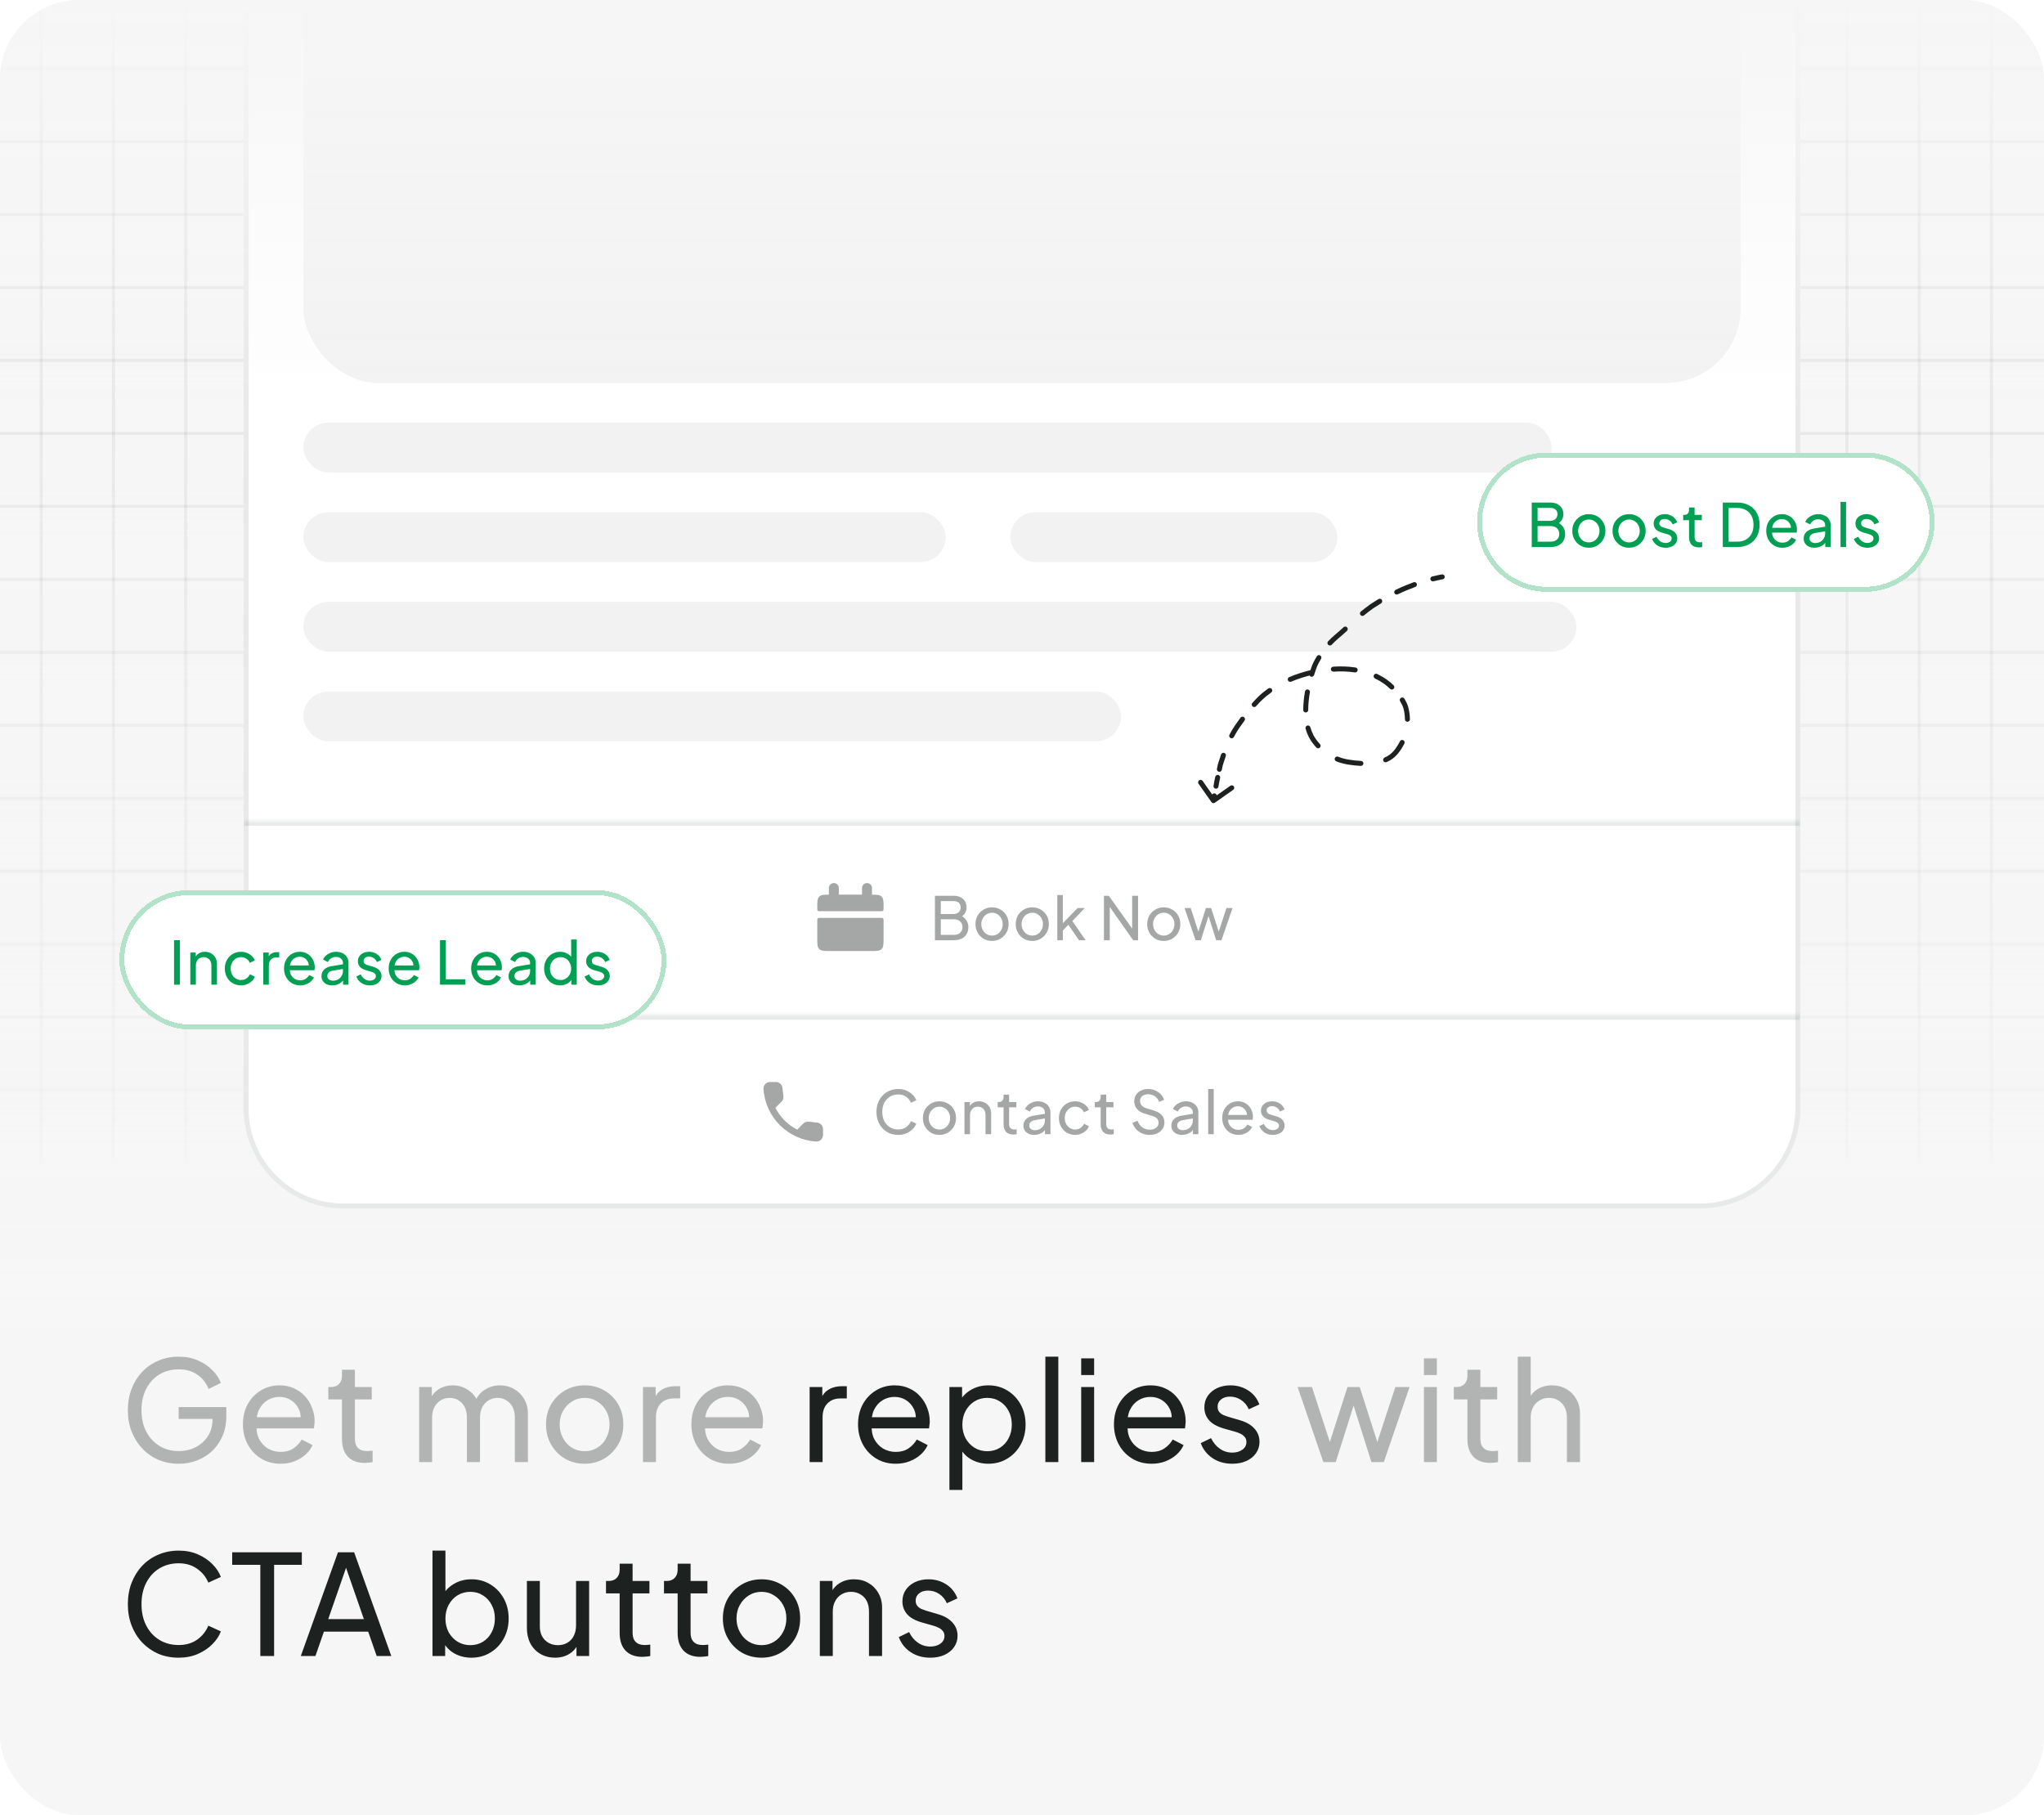 <svg width="411" height="365" viewBox="0 0 411 365" fill="none" xmlns="http://www.w3.org/2000/svg">
<g clip-path="url(#clip0_1_321)">
<rect width="411" height="365" rx="16" fill="#F6F6F6"/>
<mask id="mask0_1_321" style="mask-type:luminance" maskUnits="userSpaceOnUse" x="-4" y="0" width="417" height="233">
<path d="M412.736 0H-4V233H412.736V0Z" fill="white"/>
</mask>
<g mask="url(#mask0_1_321)">
<path d="M444.32 263.544H-35.584V-30.542H444.32L444.32 263.544ZM-34.964 262.937H443.7V-29.935H-34.964V262.937Z" fill="#1D2220" fill-opacity="0.09"/>
<path d="M444.01 218.914H-35.274V219.521H444.01V218.914Z" fill="#1D2220" fill-opacity="0.09"/>
<path d="M444.01 204.24H-35.274V204.847H444.01V204.24Z" fill="#1D2220" fill-opacity="0.09"/>
<path d="M444.01 189.566H-35.274V190.173H444.01V189.566Z" fill="#1D2220" fill-opacity="0.09"/>
<path d="M444.01 174.892H-35.274V175.499H444.01V174.892Z" fill="#1D2220" fill-opacity="0.09"/>
<path d="M444.01 160.218H-35.274V160.825H444.01V160.218Z" fill="#1D2220" fill-opacity="0.09"/>
<path d="M444.01 145.544H-35.274V146.151H444.01V145.544Z" fill="#1D2220" fill-opacity="0.09"/>
<path d="M444.01 130.87H-35.274V131.477H444.01V130.87Z" fill="#1D2220" fill-opacity="0.09"/>
<path d="M444.01 116.196H-35.274V116.803H444.01V116.196Z" fill="#1D2220" fill-opacity="0.09"/>
<path d="M444.01 101.522H-35.274V102.129H444.01V101.522Z" fill="#1D2220" fill-opacity="0.09"/>
<path d="M444.01 86.85H-35.274V87.456H444.01V86.85Z" fill="#1D2220" fill-opacity="0.09"/>
<path d="M444.01 72.175H-35.274V72.782H444.01V72.175Z" fill="#1D2220" fill-opacity="0.09"/>
<path d="M444.01 57.502H-35.274V58.108H444.01V57.502Z" fill="#1D2220" fill-opacity="0.09"/>
<path d="M444.01 42.828H-35.274V43.435H444.01V42.828Z" fill="#1D2220" fill-opacity="0.09"/>
<path d="M444.01 28.154H-35.274V28.761H444.01V28.154Z" fill="#1D2220" fill-opacity="0.09"/>
<path d="M444.01 13.479H-35.274V14.086H444.01V13.479Z" fill="#1D2220" fill-opacity="0.09"/>
<path d="M400.749 -30.238H400.128V263.24H400.749V-30.238Z" fill="#1D2220" fill-opacity="0.09"/>
<path d="M386.225 -30.238H385.605V263.24H386.225V-30.238Z" fill="#1D2220" fill-opacity="0.09"/>
<path d="M371.701 -30.238H371.081V263.24H371.701V-30.238Z" fill="#1D2220" fill-opacity="0.09"/>
<path d="M357.177 -30.238H356.557V263.24H357.177V-30.238Z" fill="#1D2220" fill-opacity="0.09"/>
<path d="M342.654 -30.238H342.034V263.24H342.654V-30.238Z" fill="#1D2220" fill-opacity="0.09"/>
<path d="M328.13 -30.238H327.51V263.24H328.13V-30.238Z" fill="#1D2220" fill-opacity="0.09"/>
<path d="M313.606 -30.238H312.986V263.24H313.606V-30.238Z" fill="#1D2220" fill-opacity="0.09"/>
<path d="M299.083 -30.238H298.462V263.24H299.083V-30.238Z" fill="#1D2220" fill-opacity="0.09"/>
<path d="M284.559 -30.238H283.939V263.24H284.559V-30.238Z" fill="#1D2220" fill-opacity="0.09"/>
<path d="M270.035 -30.238H269.415V263.24H270.035V-30.238Z" fill="#1D2220" fill-opacity="0.09"/>
<path d="M255.511 -30.238H254.891V263.24H255.511V-30.238Z" fill="#1D2220" fill-opacity="0.09"/>
<path d="M240.987 -30.238H240.367V263.24H240.987V-30.238Z" fill="#1D2220" fill-opacity="0.09"/>
<path d="M226.464 -30.238H225.844V263.24H226.464V-30.238Z" fill="#1D2220" fill-opacity="0.09"/>
<path d="M211.94 -30.238H211.32V263.24H211.94V-30.238Z" fill="#1D2220" fill-opacity="0.09"/>
<path d="M197.416 -30.238H196.796V263.24H197.416V-30.238Z" fill="#1D2220" fill-opacity="0.09"/>
<path d="M182.893 -30.238H182.272V263.24H182.893V-30.238Z" fill="#1D2220" fill-opacity="0.09"/>
<path d="M168.369 -30.238H167.749V263.24H168.369V-30.238Z" fill="#1D2220" fill-opacity="0.09"/>
<path d="M153.845 -30.238H153.225V263.24H153.845V-30.238Z" fill="#1D2220" fill-opacity="0.09"/>
<path d="M139.321 -30.238H138.701V263.24H139.321V-30.238Z" fill="#1D2220" fill-opacity="0.09"/>
<path d="M124.797 -30.238H124.177V263.24H124.797V-30.238Z" fill="#1D2220" fill-opacity="0.09"/>
<path d="M110.274 -30.238H109.654V263.24H110.274V-30.238Z" fill="#1D2220" fill-opacity="0.09"/>
<path d="M95.75 -30.238H95.13V263.24H95.75V-30.238Z" fill="#1D2220" fill-opacity="0.09"/>
<path d="M81.226 -30.238H80.606V263.24H81.226V-30.238Z" fill="#1D2220" fill-opacity="0.09"/>
<path d="M66.703 -30.238H66.082V263.24H66.703V-30.238Z" fill="#1D2220" fill-opacity="0.09"/>
<path d="M52.179 -30.238H51.559V263.24H52.179V-30.238Z" fill="#1D2220" fill-opacity="0.09"/>
<path d="M37.655 -30.238H37.035V263.24H37.655V-30.238Z" fill="#1D2220" fill-opacity="0.09"/>
<path d="M23.131 -30.238H22.511V263.24H23.131V-30.238Z" fill="#1D2220" fill-opacity="0.09"/>
<path d="M8.607 -30.238H7.987V263.24H8.607V-30.238Z" fill="#1D2220" fill-opacity="0.09"/>
</g>
<rect width="411" height="365" fill="url(#paint0_linear_1_321)"/>
<g filter="url(#filter0_d_1_321)">
<g clip-path="url(#clip1_1_321)">
<path d="M49 -44.956C49 -56.026 57.974 -65 69.044 -65H341.956C353.026 -65 362 -56.026 362 -44.956V210.96C362 222.028 353.028 231 341.96 231H69.044C57.974 231 49 222.026 49 210.956V-44.956Z" fill="white"/>
<rect x="61" y="-49" width="289" height="114" rx="15.033" fill="#1D2220" fill-opacity="0.06"/>
<rect x="61" y="73" width="251" height="10" rx="5" fill="#1D2220" fill-opacity="0.06"/>
<rect x="61" y="91" width="129.164" height="10.022" rx="5.011" fill="#1D2220" fill-opacity="0.06"/>
<rect x="203.164" y="91" width="65.756" height="10.022" rx="5.011" fill="#1D2220" fill-opacity="0.06"/>
<rect x="61" y="109.022" width="255.98" height="10.022" rx="5.011" fill="#1D2220" fill-opacity="0.06"/>
<rect x="61" y="127.044" width="164.391" height="10.022" rx="5.011" fill="#1D2220" fill-opacity="0.06"/>
<mask id="path-56-inside-1_1_321" fill="white">
<path d="M49 153.066H362V192.066H49V153.066Z"/>
</mask>
<path d="M49 153.066V154.066H362V153.066V152.066H49V153.066Z" fill="#E8E9E9" mask="url(#path-56-inside-1_1_321)"/>
<path d="M164.333 170.566C164.333 169.309 164.333 168.681 164.724 168.29C165.115 167.9 165.743 167.9 167 167.9H175C176.257 167.9 176.885 167.9 177.276 168.29C177.667 168.681 177.667 169.309 177.667 170.566C177.667 170.88 177.667 171.038 177.569 171.136C177.471 171.233 177.313 171.233 177 171.233H165C164.686 171.233 164.529 171.233 164.431 171.136C164.333 171.038 164.333 170.88 164.333 170.566ZM164.333 176.566C164.333 177.824 164.333 178.452 164.724 178.842C165.115 179.233 165.743 179.233 167 179.233H175C176.257 179.233 176.885 179.233 177.276 178.842C177.667 178.452 177.667 177.824 177.667 176.566V173.233C177.667 172.919 177.667 172.762 177.569 172.664C177.471 172.566 177.313 172.566 177 172.566H165C164.686 172.566 164.529 172.566 164.431 172.664C164.333 172.762 164.333 172.92 164.333 173.233V176.566Z" fill="#A5A7A6"/>
<path d="M167.667 166.566V168.566M174.333 166.566V168.566" stroke="#A5A7A6" stroke-width="2" stroke-linecap="round"/>
<path d="M187.996 177.066V168.126H191.752C192.288 168.126 192.748 168.222 193.132 168.414C193.524 168.606 193.824 168.878 194.032 169.23C194.248 169.574 194.356 169.986 194.356 170.466C194.356 170.906 194.24 171.306 194.008 171.666C193.784 172.018 193.452 172.294 193.012 172.494L193 172.05C193.384 172.194 193.7 172.386 193.948 172.626C194.204 172.858 194.396 173.13 194.524 173.442C194.652 173.746 194.716 174.07 194.716 174.414C194.716 175.238 194.452 175.886 193.924 176.358C193.396 176.83 192.676 177.066 191.764 177.066H187.996ZM189.172 175.986H191.812C192.332 175.986 192.748 175.846 193.06 175.566C193.372 175.286 193.528 174.906 193.528 174.426C193.528 173.946 193.372 173.566 193.06 173.286C192.748 172.998 192.332 172.854 191.812 172.854H189.172V175.986ZM189.172 171.798H191.728C192.16 171.798 192.508 171.674 192.772 171.426C193.036 171.17 193.168 170.846 193.168 170.454C193.168 170.046 193.036 169.734 192.772 169.518C192.508 169.302 192.16 169.194 191.728 169.194H189.172V171.798ZM199.485 177.21C198.861 177.21 198.297 177.066 197.793 176.778C197.289 176.482 196.889 176.078 196.593 175.566C196.297 175.054 196.149 174.474 196.149 173.826C196.149 173.178 196.293 172.602 196.581 172.098C196.877 171.594 197.277 171.194 197.781 170.898C198.285 170.602 198.853 170.454 199.485 170.454C200.109 170.454 200.673 170.602 201.177 170.898C201.681 171.186 202.077 171.582 202.365 172.086C202.661 172.59 202.809 173.17 202.809 173.826C202.809 174.482 202.657 175.066 202.353 175.578C202.049 176.082 201.645 176.482 201.141 176.778C200.645 177.066 200.093 177.21 199.485 177.21ZM199.485 176.13C199.885 176.13 200.245 176.03 200.565 175.83C200.893 175.63 201.149 175.354 201.333 175.002C201.525 174.65 201.621 174.258 201.621 173.826C201.621 173.386 201.525 172.998 201.333 172.662C201.149 172.318 200.893 172.046 200.565 171.846C200.245 171.638 199.885 171.534 199.485 171.534C199.077 171.534 198.709 171.638 198.381 171.846C198.061 172.046 197.805 172.318 197.613 172.662C197.421 172.998 197.325 173.386 197.325 173.826C197.325 174.258 197.421 174.65 197.613 175.002C197.805 175.354 198.061 175.63 198.381 175.83C198.709 176.03 199.077 176.13 199.485 176.13ZM207.576 177.21C206.952 177.21 206.388 177.066 205.884 176.778C205.38 176.482 204.98 176.078 204.684 175.566C204.388 175.054 204.24 174.474 204.24 173.826C204.24 173.178 204.384 172.602 204.672 172.098C204.968 171.594 205.368 171.194 205.872 170.898C206.376 170.602 206.944 170.454 207.576 170.454C208.2 170.454 208.764 170.602 209.268 170.898C209.772 171.186 210.168 171.582 210.456 172.086C210.752 172.59 210.9 173.17 210.9 173.826C210.9 174.482 210.748 175.066 210.444 175.578C210.14 176.082 209.736 176.482 209.232 176.778C208.736 177.066 208.184 177.21 207.576 177.21ZM207.576 176.13C207.976 176.13 208.336 176.03 208.656 175.83C208.984 175.63 209.24 175.354 209.424 175.002C209.616 174.65 209.712 174.258 209.712 173.826C209.712 173.386 209.616 172.998 209.424 172.662C209.24 172.318 208.984 172.046 208.656 171.846C208.336 171.638 207.976 171.534 207.576 171.534C207.168 171.534 206.8 171.638 206.472 171.846C206.152 172.046 205.896 172.318 205.704 172.662C205.512 172.998 205.416 173.386 205.416 173.826C205.416 174.258 205.512 174.65 205.704 175.002C205.896 175.354 206.152 175.63 206.472 175.83C206.8 176.03 207.168 176.13 207.576 176.13ZM212.596 177.066V167.982H213.712V174.21L213.256 174.102L216.688 170.598H218.116L215.632 173.202L218.284 177.066H216.964L214.54 173.562L215.236 173.526L213.352 175.494L213.712 174.678V177.066H212.596ZM221.973 177.066V168.126H222.957L228.093 175.35L227.649 175.398V168.126H228.837V177.066H227.853L222.741 169.794L223.149 169.746V177.066H221.973ZM234.013 177.21C233.389 177.21 232.825 177.066 232.321 176.778C231.817 176.482 231.417 176.078 231.121 175.566C230.825 175.054 230.677 174.474 230.677 173.826C230.677 173.178 230.821 172.602 231.109 172.098C231.405 171.594 231.805 171.194 232.309 170.898C232.813 170.602 233.381 170.454 234.013 170.454C234.637 170.454 235.201 170.602 235.705 170.898C236.209 171.186 236.605 171.582 236.893 172.086C237.189 172.59 237.337 173.17 237.337 173.826C237.337 174.482 237.185 175.066 236.881 175.578C236.577 176.082 236.173 176.482 235.669 176.778C235.173 177.066 234.621 177.21 234.013 177.21ZM234.013 176.13C234.413 176.13 234.773 176.03 235.093 175.83C235.421 175.63 235.677 175.354 235.861 175.002C236.053 174.65 236.149 174.258 236.149 173.826C236.149 173.386 236.053 172.998 235.861 172.662C235.677 172.318 235.421 172.046 235.093 171.846C234.773 171.638 234.413 171.534 234.013 171.534C233.605 171.534 233.237 171.638 232.909 171.846C232.589 172.046 232.333 172.318 232.141 172.662C231.949 172.998 231.853 173.386 231.853 173.826C231.853 174.258 231.949 174.65 232.141 175.002C232.333 175.354 232.589 175.63 232.909 175.83C233.237 176.03 233.605 176.13 234.013 176.13ZM240.403 177.066L238.183 170.598H239.419L241.183 176.01L240.751 175.998L242.479 170.598H243.535L245.263 175.998L244.831 176.01L246.607 170.598H247.831L245.611 177.066H244.543L242.839 171.666H243.175L241.471 177.066H240.403Z" fill="#A5A7A6"/>
<mask id="path-61-inside-2_1_321" fill="white">
<path d="M49 192.066H362V231.066H49V192.066Z"/>
</mask>
<path d="M49 192.066V193.066H362V192.066V191.066H49V192.066Z" fill="#E8E9E9" mask="url(#path-61-inside-2_1_321)"/>
<path d="M164.32 213.74L162.627 213.546C162.428 213.523 162.226 213.545 162.036 213.611C161.847 213.677 161.675 213.785 161.533 213.926L160.307 215.153C158.414 214.19 156.876 212.652 155.913 210.76L157.147 209.526C157.433 209.24 157.573 208.84 157.527 208.433L157.333 206.753C157.296 206.428 157.14 206.128 156.895 205.91C156.65 205.693 156.334 205.573 156.007 205.573H154.853C154.1 205.573 153.473 206.2 153.52 206.953C153.873 212.646 158.427 217.193 164.113 217.546C164.867 217.593 165.493 216.966 165.493 216.213V215.06C165.5 214.386 164.993 213.82 164.32 213.74Z" fill="#A5A7A6"/>
<path d="M180.612 216.21C179.98 216.21 179.396 216.098 178.86 215.874C178.332 215.642 177.868 215.318 177.468 214.902C177.076 214.486 176.772 213.998 176.556 213.438C176.34 212.878 176.232 212.266 176.232 211.602C176.232 210.93 176.34 210.314 176.556 209.754C176.772 209.194 177.076 208.706 177.468 208.29C177.86 207.874 178.324 207.554 178.86 207.33C179.396 207.098 179.98 206.982 180.612 206.982C181.228 206.982 181.78 207.09 182.268 207.306C182.764 207.522 183.18 207.802 183.516 208.146C183.86 208.49 184.104 208.858 184.248 209.25L183.168 209.742C182.96 209.246 182.636 208.846 182.196 208.542C181.756 208.23 181.228 208.074 180.612 208.074C179.988 208.074 179.432 208.222 178.944 208.518C178.464 208.814 178.088 209.226 177.816 209.754C177.544 210.282 177.408 210.898 177.408 211.602C177.408 212.298 177.544 212.91 177.816 213.438C178.088 213.966 178.464 214.378 178.944 214.674C179.432 214.97 179.988 215.118 180.612 215.118C181.228 215.118 181.756 214.966 182.196 214.662C182.636 214.35 182.96 213.946 183.168 213.45L184.248 213.942C184.104 214.334 183.86 214.702 183.516 215.046C183.18 215.39 182.764 215.67 182.268 215.886C181.78 216.102 181.228 216.21 180.612 216.21ZM188.91 216.21C188.286 216.21 187.722 216.066 187.218 215.778C186.714 215.482 186.314 215.078 186.018 214.566C185.722 214.054 185.574 213.474 185.574 212.826C185.574 212.178 185.718 211.602 186.006 211.098C186.302 210.594 186.702 210.194 187.206 209.898C187.71 209.602 188.278 209.454 188.91 209.454C189.534 209.454 190.098 209.602 190.602 209.898C191.106 210.186 191.502 210.582 191.79 211.086C192.086 211.59 192.234 212.17 192.234 212.826C192.234 213.482 192.082 214.066 191.778 214.578C191.474 215.082 191.07 215.482 190.566 215.778C190.07 216.066 189.518 216.21 188.91 216.21ZM188.91 215.13C189.31 215.13 189.67 215.03 189.99 214.83C190.318 214.63 190.574 214.354 190.758 214.002C190.95 213.65 191.046 213.258 191.046 212.826C191.046 212.386 190.95 211.998 190.758 211.662C190.574 211.318 190.318 211.046 189.99 210.846C189.67 210.638 189.31 210.534 188.91 210.534C188.502 210.534 188.134 210.638 187.806 210.846C187.486 211.046 187.23 211.318 187.038 211.662C186.846 211.998 186.75 212.386 186.75 212.826C186.75 213.258 186.846 213.65 187.038 214.002C187.23 214.354 187.486 214.63 187.806 214.83C188.134 215.03 188.502 215.13 188.91 215.13ZM193.93 216.066V209.598H195.022V210.858L194.842 210.75C195.002 210.342 195.258 210.026 195.61 209.802C195.97 209.57 196.39 209.454 196.87 209.454C197.334 209.454 197.746 209.558 198.106 209.766C198.474 209.974 198.762 210.262 198.97 210.63C199.186 210.998 199.294 211.414 199.294 211.878V216.066H198.166V212.238C198.166 211.878 198.102 211.574 197.974 211.326C197.846 211.078 197.662 210.886 197.422 210.75C197.19 210.606 196.922 210.534 196.618 210.534C196.314 210.534 196.042 210.606 195.802 210.75C195.57 210.886 195.386 211.082 195.25 211.338C195.114 211.586 195.046 211.886 195.046 212.238V216.066H193.93ZM203.759 216.138C203.127 216.138 202.639 215.958 202.295 215.598C201.959 215.238 201.791 214.73 201.791 214.074V210.666H200.615V209.598H200.855C201.143 209.598 201.371 209.51 201.539 209.334C201.707 209.158 201.791 208.926 201.791 208.638V208.11H202.907V209.598H204.359V210.666H202.907V214.038C202.907 214.254 202.939 214.442 203.003 214.602C203.075 214.762 203.191 214.89 203.351 214.986C203.511 215.074 203.723 215.118 203.987 215.118C204.043 215.118 204.111 215.114 204.191 215.106C204.279 215.098 204.359 215.09 204.431 215.082V216.066C204.327 216.09 204.211 216.106 204.083 216.114C203.955 216.13 203.847 216.138 203.759 216.138ZM207.943 216.21C207.519 216.21 207.143 216.134 206.815 215.982C206.495 215.822 206.243 215.606 206.059 215.334C205.875 215.054 205.783 214.734 205.783 214.374C205.783 214.03 205.855 213.722 205.999 213.45C206.151 213.17 206.383 212.934 206.695 212.742C207.015 212.55 207.415 212.414 207.895 212.334L210.295 211.938V212.874L208.147 213.234C207.731 213.306 207.427 213.438 207.235 213.63C207.051 213.822 206.959 214.058 206.959 214.338C206.959 214.602 207.063 214.822 207.271 214.998C207.487 215.174 207.755 215.262 208.075 215.262C208.483 215.262 208.835 215.178 209.131 215.01C209.435 214.834 209.671 214.598 209.839 214.302C210.015 214.006 210.103 213.678 210.103 213.318V211.674C210.103 211.322 209.971 211.038 209.707 210.822C209.451 210.598 209.111 210.486 208.687 210.486C208.319 210.486 207.991 210.582 207.703 210.774C207.423 210.958 207.215 211.206 207.079 211.518L206.107 211.014C206.227 210.718 206.419 210.454 206.683 210.222C206.947 209.982 207.255 209.794 207.607 209.658C207.959 209.522 208.327 209.454 208.711 209.454C209.207 209.454 209.643 209.55 210.019 209.742C210.395 209.926 210.687 210.186 210.895 210.522C211.111 210.85 211.219 211.234 211.219 211.674V216.066H210.127V214.842L210.331 214.914C210.195 215.17 210.011 215.394 209.779 215.586C209.547 215.778 209.275 215.93 208.963 216.042C208.651 216.154 208.311 216.21 207.943 216.21ZM216.189 216.21C215.557 216.21 214.993 216.062 214.497 215.766C214.009 215.47 213.625 215.066 213.345 214.554C213.065 214.042 212.925 213.466 212.925 212.826C212.925 212.178 213.065 211.602 213.345 211.098C213.625 210.594 214.009 210.194 214.497 209.898C214.993 209.602 215.557 209.454 216.189 209.454C216.613 209.454 217.009 209.53 217.377 209.682C217.745 209.834 218.069 210.038 218.349 210.294C218.629 210.55 218.833 210.85 218.961 211.194L217.965 211.674C217.813 211.338 217.581 211.066 217.269 210.858C216.957 210.642 216.597 210.534 216.189 210.534C215.797 210.534 215.441 210.634 215.121 210.834C214.809 211.034 214.561 211.306 214.377 211.65C214.193 211.994 214.101 212.39 214.101 212.838C214.101 213.27 214.193 213.662 214.377 214.014C214.561 214.358 214.809 214.63 215.121 214.83C215.441 215.03 215.797 215.13 216.189 215.13C216.597 215.13 216.957 215.026 217.269 214.818C217.581 214.602 217.813 214.318 217.965 213.966L218.961 214.47C218.833 214.806 218.629 215.106 218.349 215.37C218.069 215.626 217.745 215.83 217.377 215.982C217.009 216.134 216.613 216.21 216.189 216.21ZM223.287 216.138C222.655 216.138 222.167 215.958 221.823 215.598C221.487 215.238 221.319 214.73 221.319 214.074V210.666H220.143V209.598H220.383C220.671 209.598 220.899 209.51 221.067 209.334C221.235 209.158 221.319 208.926 221.319 208.638V208.11H222.435V209.598H223.887V210.666H222.435V214.038C222.435 214.254 222.467 214.442 222.531 214.602C222.603 214.762 222.719 214.89 222.879 214.986C223.039 215.074 223.251 215.118 223.515 215.118C223.571 215.118 223.639 215.114 223.719 215.106C223.807 215.098 223.887 215.09 223.959 215.082V216.066C223.855 216.09 223.739 216.106 223.611 216.114C223.483 216.13 223.375 216.138 223.287 216.138ZM231.175 216.21C230.607 216.21 230.087 216.106 229.615 215.898C229.143 215.682 228.743 215.39 228.415 215.022C228.087 214.654 227.851 214.242 227.707 213.786L228.727 213.366C228.943 213.942 229.263 214.386 229.687 214.698C230.119 215.002 230.623 215.154 231.199 215.154C231.551 215.154 231.859 215.098 232.123 214.986C232.387 214.874 232.591 214.718 232.735 214.518C232.887 214.31 232.963 214.07 232.963 213.798C232.963 213.422 232.855 213.126 232.639 212.91C232.431 212.686 232.123 212.518 231.715 212.406L230.071 211.902C229.423 211.702 228.927 211.386 228.583 210.954C228.239 210.522 228.067 210.026 228.067 209.466C228.067 208.978 228.183 208.55 228.415 208.182C228.655 207.806 228.983 207.514 229.399 207.306C229.823 207.09 230.303 206.982 230.839 206.982C231.375 206.982 231.859 207.078 232.291 207.27C232.731 207.462 233.103 207.722 233.407 208.05C233.711 208.37 233.935 208.738 234.079 209.154L233.071 209.574C232.879 209.07 232.591 208.69 232.207 208.434C231.823 208.17 231.371 208.038 230.851 208.038C230.531 208.038 230.247 208.094 229.999 208.206C229.759 208.31 229.571 208.466 229.435 208.674C229.307 208.874 229.243 209.114 229.243 209.394C229.243 209.722 229.347 210.014 229.555 210.27C229.763 210.526 230.079 210.722 230.503 210.858L232.003 211.302C232.707 211.518 233.239 211.826 233.599 212.226C233.959 212.626 234.139 213.122 234.139 213.714C234.139 214.202 234.011 214.634 233.755 215.01C233.507 215.386 233.159 215.682 232.711 215.898C232.271 216.106 231.759 216.21 231.175 216.21ZM237.69 216.21C237.266 216.21 236.89 216.134 236.562 215.982C236.242 215.822 235.99 215.606 235.806 215.334C235.622 215.054 235.53 214.734 235.53 214.374C235.53 214.03 235.602 213.722 235.746 213.45C235.898 213.17 236.13 212.934 236.442 212.742C236.762 212.55 237.162 212.414 237.642 212.334L240.042 211.938V212.874L237.894 213.234C237.478 213.306 237.174 213.438 236.982 213.63C236.798 213.822 236.706 214.058 236.706 214.338C236.706 214.602 236.81 214.822 237.018 214.998C237.234 215.174 237.502 215.262 237.822 215.262C238.23 215.262 238.582 215.178 238.878 215.01C239.182 214.834 239.418 214.598 239.586 214.302C239.762 214.006 239.85 213.678 239.85 213.318V211.674C239.85 211.322 239.718 211.038 239.454 210.822C239.198 210.598 238.858 210.486 238.434 210.486C238.066 210.486 237.738 210.582 237.45 210.774C237.17 210.958 236.962 211.206 236.826 211.518L235.854 211.014C235.974 210.718 236.166 210.454 236.43 210.222C236.694 209.982 237.002 209.794 237.354 209.658C237.706 209.522 238.074 209.454 238.458 209.454C238.954 209.454 239.39 209.55 239.766 209.742C240.142 209.926 240.434 210.186 240.642 210.522C240.858 210.85 240.966 211.234 240.966 211.674V216.066H239.874V214.842L240.078 214.914C239.942 215.17 239.758 215.394 239.526 215.586C239.294 215.778 239.022 215.93 238.71 216.042C238.398 216.154 238.058 216.21 237.69 216.21ZM242.936 216.066V206.982H244.052V216.066H242.936ZM249 216.21C248.376 216.21 247.82 216.062 247.332 215.766C246.844 215.47 246.46 215.066 246.18 214.554C245.9 214.034 245.76 213.454 245.76 212.814C245.76 212.166 245.896 211.59 246.168 211.086C246.448 210.582 246.824 210.186 247.296 209.898C247.776 209.602 248.312 209.454 248.904 209.454C249.384 209.454 249.808 209.542 250.176 209.718C250.552 209.886 250.868 210.118 251.124 210.414C251.388 210.702 251.588 211.034 251.724 211.41C251.868 211.778 251.94 212.162 251.94 212.562C251.94 212.65 251.932 212.75 251.916 212.862C251.908 212.966 251.896 213.066 251.88 213.162H246.576V212.202H251.232L250.704 212.634C250.776 212.218 250.736 211.846 250.584 211.518C250.432 211.19 250.208 210.93 249.912 210.738C249.616 210.546 249.28 210.45 248.904 210.45C248.528 210.45 248.184 210.546 247.872 210.738C247.56 210.93 247.316 211.206 247.14 211.566C246.972 211.918 246.904 212.338 246.936 212.826C246.904 213.298 246.976 213.714 247.152 214.074C247.336 214.426 247.592 214.702 247.92 214.902C248.256 215.094 248.62 215.19 249.012 215.19C249.444 215.19 249.808 215.09 250.104 214.89C250.4 214.69 250.64 214.434 250.824 214.122L251.76 214.602C251.632 214.898 251.432 215.17 251.16 215.418C250.896 215.658 250.58 215.85 250.212 215.994C249.852 216.138 249.448 216.21 249 216.21ZM255.951 216.21C255.303 216.21 254.739 216.05 254.259 215.73C253.779 215.41 253.439 214.978 253.239 214.434L254.127 214.002C254.311 214.386 254.563 214.69 254.883 214.914C255.203 215.138 255.559 215.25 255.951 215.25C256.303 215.25 256.595 215.166 256.827 214.998C257.059 214.83 257.175 214.61 257.175 214.338C257.175 214.146 257.119 213.994 257.007 213.882C256.903 213.762 256.775 213.67 256.623 213.606C256.471 213.534 256.331 213.482 256.203 213.45L255.231 213.174C254.647 213.006 254.219 212.766 253.947 212.454C253.683 212.142 253.551 211.778 253.551 211.362C253.551 210.978 253.647 210.646 253.839 210.366C254.039 210.078 254.307 209.854 254.643 209.694C254.987 209.534 255.371 209.454 255.795 209.454C256.363 209.454 256.871 209.598 257.319 209.886C257.775 210.174 258.099 210.578 258.291 211.098L257.379 211.518C257.235 211.182 257.019 210.918 256.731 210.726C256.443 210.526 256.119 210.426 255.759 210.426C255.431 210.426 255.171 210.51 254.979 210.678C254.787 210.838 254.691 211.042 254.691 211.29C254.691 211.474 254.739 211.626 254.835 211.746C254.931 211.858 255.047 211.946 255.183 212.01C255.319 212.066 255.451 212.114 255.579 212.154L256.635 212.466C257.163 212.618 257.571 212.854 257.859 213.174C258.155 213.494 258.303 213.878 258.303 214.326C258.303 214.686 258.203 215.01 258.003 215.298C257.803 215.586 257.527 215.81 257.175 215.97C256.823 216.13 256.415 216.21 255.951 216.21Z" fill="#A5A7A6"/>
</g>
<path d="M69.044 -64.5H341.956C352.75 -64.5 361.5 -55.75 361.5 -44.956V210.96C361.5 221.752 352.752 230.5 341.96 230.5H69.044C58.25 230.5 49.5 221.75 49.5 210.956V-44.956C49.5 -55.75 58.25 -64.5 69.044 -64.5Z" stroke="#1D2220" stroke-opacity="0.1"/>
</g>
<rect width="411" height="83" fill="url(#paint1_linear_1_321)"/>
<path d="M35.956 294.336C34.481 294.336 33.119 294.075 31.868 293.552C30.617 293.011 29.535 292.255 28.62 291.284C27.705 290.313 26.987 289.175 26.464 287.868C25.96 286.561 25.708 285.133 25.708 283.584C25.708 282.016 25.96 280.579 26.464 279.272C26.968 277.965 27.677 276.827 28.592 275.856C29.507 274.885 30.589 274.139 31.84 273.616C33.091 273.075 34.453 272.804 35.928 272.804C37.365 272.804 38.653 273.056 39.792 273.56C40.949 274.064 41.92 274.717 42.704 275.52C43.507 276.323 44.076 277.181 44.412 278.096L41.948 279.3C41.463 278.087 40.707 277.125 39.68 276.416C38.653 275.707 37.403 275.352 35.928 275.352C34.472 275.352 33.175 275.697 32.036 276.388C30.916 277.079 30.039 278.04 29.404 279.272C28.769 280.504 28.452 281.941 28.452 283.584C28.452 285.208 28.769 286.636 29.404 287.868C30.057 289.1 30.944 290.061 32.064 290.752C33.203 291.443 34.5 291.788 35.956 291.788C37.225 291.788 38.373 291.517 39.4 290.976C40.427 290.435 41.239 289.688 41.836 288.736C42.433 287.784 42.732 286.683 42.732 285.432V284.144L43.992 285.32H35.928V282.94H45.504V284.788C45.504 286.244 45.252 287.56 44.748 288.736C44.244 289.912 43.553 290.92 42.676 291.76C41.799 292.581 40.781 293.216 39.624 293.664C38.467 294.112 37.244 294.336 35.956 294.336ZM56.407 294.336C54.951 294.336 53.653 293.991 52.515 293.3C51.376 292.609 50.48 291.667 49.827 290.472C49.173 289.259 48.847 287.905 48.847 286.412C48.847 284.9 49.164 283.556 49.799 282.38C50.452 281.204 51.329 280.28 52.431 279.608C53.551 278.917 54.801 278.572 56.183 278.572C57.303 278.572 58.292 278.777 59.151 279.188C60.028 279.58 60.765 280.121 61.363 280.812C61.979 281.484 62.445 282.259 62.763 283.136C63.099 283.995 63.267 284.891 63.267 285.824C63.267 286.029 63.248 286.263 63.211 286.524C63.192 286.767 63.164 287 63.127 287.224H50.751V284.984H61.615L60.383 285.992C60.551 285.021 60.457 284.153 60.103 283.388C59.748 282.623 59.225 282.016 58.535 281.568C57.844 281.12 57.06 280.896 56.183 280.896C55.305 280.896 54.503 281.12 53.775 281.568C53.047 282.016 52.477 282.66 52.067 283.5C51.675 284.321 51.516 285.301 51.591 286.44C51.516 287.541 51.684 288.512 52.095 289.352C52.524 290.173 53.121 290.817 53.887 291.284C54.671 291.732 55.52 291.956 56.435 291.956C57.443 291.956 58.292 291.723 58.983 291.256C59.673 290.789 60.233 290.192 60.663 289.464L62.847 290.584C62.548 291.275 62.081 291.909 61.447 292.488C60.831 293.048 60.093 293.496 59.235 293.832C58.395 294.168 57.452 294.336 56.407 294.336ZM73.354 294.168C71.879 294.168 70.741 293.748 69.938 292.908C69.154 292.068 68.762 290.883 68.762 289.352V281.4H66.018V278.908H66.578C67.25 278.908 67.782 278.703 68.174 278.292C68.566 277.881 68.762 277.34 68.762 276.668V275.436H71.366V278.908H74.754V281.4H71.366V289.268C71.366 289.772 71.441 290.211 71.59 290.584C71.758 290.957 72.029 291.256 72.402 291.48C72.775 291.685 73.27 291.788 73.886 291.788C74.017 291.788 74.175 291.779 74.362 291.76C74.567 291.741 74.754 291.723 74.922 291.704V294C74.679 294.056 74.409 294.093 74.11 294.112C73.811 294.149 73.559 294.168 73.354 294.168ZM84.283 294V278.908H86.831V281.988L86.467 281.512C86.841 280.56 87.438 279.832 88.259 279.328C89.081 278.824 90.005 278.572 91.031 278.572C92.207 278.572 93.262 278.899 94.195 279.552C95.147 280.205 95.801 281.064 96.155 282.128L95.427 282.156C95.819 280.98 96.482 280.093 97.415 279.496C98.349 278.88 99.385 278.572 100.523 278.572C101.569 278.572 102.511 278.815 103.351 279.3C104.21 279.785 104.891 280.457 105.395 281.316C105.899 282.175 106.151 283.145 106.151 284.228V294H103.519V285.068C103.519 284.228 103.37 283.519 103.071 282.94C102.773 282.361 102.362 281.913 101.839 281.596C101.335 281.26 100.738 281.092 100.047 281.092C99.375 281.092 98.769 281.26 98.227 281.596C97.705 281.913 97.285 282.371 96.967 282.968C96.669 283.547 96.519 284.247 96.519 285.068V294H93.887V285.068C93.887 284.228 93.738 283.519 93.439 282.94C93.141 282.361 92.73 281.913 92.207 281.596C91.703 281.26 91.106 281.092 90.415 281.092C89.743 281.092 89.137 281.26 88.595 281.596C88.073 281.913 87.653 282.371 87.335 282.968C87.037 283.547 86.887 284.247 86.887 285.068V294H84.283ZM117.578 294.336C116.122 294.336 114.806 294 113.63 293.328C112.454 292.637 111.52 291.695 110.83 290.5C110.139 289.305 109.794 287.952 109.794 286.44C109.794 284.928 110.13 283.584 110.802 282.408C111.492 281.232 112.426 280.299 113.602 279.608C114.778 278.917 116.103 278.572 117.578 278.572C119.034 278.572 120.35 278.917 121.526 279.608C122.702 280.28 123.626 281.204 124.298 282.38C124.988 283.556 125.334 284.909 125.334 286.44C125.334 287.971 124.979 289.333 124.27 290.528C123.56 291.704 122.618 292.637 121.442 293.328C120.284 294 118.996 294.336 117.578 294.336ZM117.578 291.816C118.511 291.816 119.351 291.583 120.098 291.116C120.863 290.649 121.46 290.005 121.89 289.184C122.338 288.363 122.562 287.448 122.562 286.44C122.562 285.413 122.338 284.508 121.89 283.724C121.46 282.921 120.863 282.287 120.098 281.82C119.351 281.335 118.511 281.092 117.578 281.092C116.626 281.092 115.767 281.335 115.002 281.82C114.255 282.287 113.658 282.921 113.21 283.724C112.762 284.508 112.538 285.413 112.538 286.44C112.538 287.448 112.762 288.363 113.21 289.184C113.658 290.005 114.255 290.649 115.002 291.116C115.767 291.583 116.626 291.816 117.578 291.816ZM129.29 294V278.908H131.838V281.68L131.558 281.288C131.913 280.429 132.454 279.795 133.182 279.384C133.91 278.955 134.797 278.74 135.842 278.74H136.766V281.204H135.45C134.386 281.204 133.527 281.54 132.874 282.212C132.221 282.865 131.894 283.799 131.894 285.012V294H129.29ZM146.583 294.336C145.127 294.336 143.83 293.991 142.691 293.3C141.552 292.609 140.656 291.667 140.003 290.472C139.35 289.259 139.023 287.905 139.023 286.412C139.023 284.9 139.34 283.556 139.975 282.38C140.628 281.204 141.506 280.28 142.607 279.608C143.727 278.917 144.978 278.572 146.359 278.572C147.479 278.572 148.468 278.777 149.327 279.188C150.204 279.58 150.942 280.121 151.539 280.812C152.155 281.484 152.622 282.259 152.939 283.136C153.275 283.995 153.443 284.891 153.443 285.824C153.443 286.029 153.424 286.263 153.387 286.524C153.368 286.767 153.34 287 153.303 287.224H140.927V284.984H151.791L150.559 285.992C150.727 285.021 150.634 284.153 150.279 283.388C149.924 282.623 149.402 282.016 148.711 281.568C148.02 281.12 147.236 280.896 146.359 280.896C145.482 280.896 144.679 281.12 143.951 281.568C143.223 282.016 142.654 282.66 142.243 283.5C141.851 284.321 141.692 285.301 141.767 286.44C141.692 287.541 141.86 288.512 142.271 289.352C142.7 290.173 143.298 290.817 144.063 291.284C144.847 291.732 145.696 291.956 146.611 291.956C147.619 291.956 148.468 291.723 149.159 291.256C149.85 290.789 150.41 290.192 150.839 289.464L153.023 290.584C152.724 291.275 152.258 291.909 151.623 292.488C151.007 293.048 150.27 293.496 149.411 293.832C148.571 294.168 147.628 294.336 146.583 294.336ZM266.098 294L260.918 278.908H263.802L267.918 291.536L266.91 291.508L270.942 278.908H273.406L277.438 291.508L276.43 291.536L280.574 278.908H283.43L278.25 294H275.758L271.782 281.4H272.566L268.59 294H266.098ZM286.319 294V278.908H288.923V294H286.319ZM286.319 276.5V273.14H288.923V276.5H286.319ZM299.655 294.168C298.181 294.168 297.042 293.748 296.239 292.908C295.455 292.068 295.063 290.883 295.063 289.352V281.4H292.319V278.908H292.879C293.551 278.908 294.083 278.703 294.475 278.292C294.867 277.881 295.063 277.34 295.063 276.668V275.436H297.667V278.908H301.055V281.4H297.667V289.268C297.667 289.772 297.742 290.211 297.891 290.584C298.059 290.957 298.33 291.256 298.703 291.48C299.077 291.685 299.571 291.788 300.187 291.788C300.318 291.788 300.477 291.779 300.663 291.76C300.869 291.741 301.055 291.723 301.223 291.704V294C300.981 294.056 300.71 294.093 300.411 294.112C300.113 294.149 299.861 294.168 299.655 294.168ZM305.185 294V272.804H307.789V281.848L307.313 281.596C307.686 280.644 308.283 279.907 309.105 279.384C309.945 278.843 310.925 278.572 312.045 278.572C313.127 278.572 314.089 278.815 314.929 279.3C315.787 279.785 316.459 280.457 316.945 281.316C317.449 282.175 317.701 283.145 317.701 284.228V294H315.069V285.068C315.069 284.228 314.91 283.519 314.593 282.94C314.294 282.361 313.874 281.913 313.333 281.596C312.791 281.26 312.166 281.092 311.457 281.092C310.766 281.092 310.141 281.26 309.581 281.596C309.021 281.913 308.582 282.371 308.265 282.968C307.947 283.547 307.789 284.247 307.789 285.068V294H305.185Z" fill="#B2B4B3"/>
<path d="M162.798 294V278.908H165.346V281.68L165.066 281.288C165.421 280.429 165.962 279.795 166.69 279.384C167.418 278.955 168.305 278.74 169.35 278.74H170.274V281.204H168.958C167.894 281.204 167.036 281.54 166.382 282.212C165.729 282.865 165.402 283.799 165.402 285.012V294H162.798ZM180.091 294.336C178.635 294.336 177.338 293.991 176.199 293.3C175.061 292.609 174.165 291.667 173.511 290.472C172.858 289.259 172.531 287.905 172.531 286.412C172.531 284.9 172.849 283.556 173.483 282.38C174.137 281.204 175.014 280.28 176.115 279.608C177.235 278.917 178.486 278.572 179.867 278.572C180.987 278.572 181.977 278.777 182.835 279.188C183.713 279.58 184.45 280.121 185.047 280.812C185.663 281.484 186.13 282.259 186.447 283.136C186.783 283.995 186.951 284.891 186.951 285.824C186.951 286.029 186.933 286.263 186.895 286.524C186.877 286.767 186.849 287 186.811 287.224H174.435V284.984H185.299L184.067 285.992C184.235 285.021 184.142 284.153 183.787 283.388C183.433 282.623 182.91 282.016 182.219 281.568C181.529 281.12 180.745 280.896 179.867 280.896C178.99 280.896 178.187 281.12 177.459 281.568C176.731 282.016 176.162 282.66 175.751 283.5C175.359 284.321 175.201 285.301 175.275 286.44C175.201 287.541 175.369 288.512 175.779 289.352C176.209 290.173 176.806 290.817 177.571 291.284C178.355 291.732 179.205 291.956 180.119 291.956C181.127 291.956 181.977 291.723 182.667 291.256C183.358 290.789 183.918 290.192 184.347 289.464L186.531 290.584C186.233 291.275 185.766 291.909 185.131 292.488C184.515 293.048 183.778 293.496 182.919 293.832C182.079 294.168 181.137 294.336 180.091 294.336ZM190.906 299.6V278.908H193.454V282.156L193.118 281.512C193.678 280.616 194.444 279.907 195.414 279.384C196.385 278.843 197.496 278.572 198.746 278.572C200.165 278.572 201.434 278.917 202.554 279.608C203.693 280.299 204.589 281.241 205.242 282.436C205.896 283.612 206.222 284.956 206.222 286.468C206.222 287.943 205.896 289.277 205.242 290.472C204.589 291.667 203.693 292.609 202.554 293.3C201.434 293.991 200.156 294.336 198.718 294.336C197.505 294.336 196.394 294.065 195.386 293.524C194.397 292.983 193.632 292.217 193.09 291.228L193.51 290.78V299.6H190.906ZM198.522 291.816C199.474 291.816 200.324 291.583 201.07 291.116C201.817 290.649 202.396 290.015 202.806 289.212C203.236 288.391 203.45 287.476 203.45 286.468C203.45 285.423 203.236 284.508 202.806 283.724C202.396 282.921 201.817 282.287 201.07 281.82C200.324 281.335 199.474 281.092 198.522 281.092C197.57 281.092 196.712 281.325 195.946 281.792C195.2 282.259 194.602 282.903 194.154 283.724C193.725 284.527 193.51 285.441 193.51 286.468C193.51 287.476 193.725 288.391 194.154 289.212C194.602 290.015 195.2 290.649 195.946 291.116C196.712 291.583 197.57 291.816 198.522 291.816ZM210.197 294V272.804H212.801V294H210.197ZM217.401 294V278.908H220.005V294H217.401ZM217.401 276.5V273.14H220.005V276.5H217.401ZM231.55 294.336C230.094 294.336 228.797 293.991 227.658 293.3C226.519 292.609 225.623 291.667 224.97 290.472C224.317 289.259 223.99 287.905 223.99 286.412C223.99 284.9 224.307 283.556 224.942 282.38C225.595 281.204 226.473 280.28 227.574 279.608C228.694 278.917 229.945 278.572 231.326 278.572C232.446 278.572 233.435 278.777 234.294 279.188C235.171 279.58 235.909 280.121 236.506 280.812C237.122 281.484 237.589 282.259 237.906 283.136C238.242 283.995 238.41 284.891 238.41 285.824C238.41 286.029 238.391 286.263 238.354 286.524C238.335 286.767 238.307 287 238.27 287.224H225.894V284.984H236.758L235.526 285.992C235.694 285.021 235.601 284.153 235.246 283.388C234.891 282.623 234.369 282.016 233.678 281.568C232.987 281.12 232.203 280.896 231.326 280.896C230.449 280.896 229.646 281.12 228.918 281.568C228.19 282.016 227.621 282.66 227.21 283.5C226.818 284.321 226.659 285.301 226.734 286.44C226.659 287.541 226.827 288.512 227.238 289.352C227.667 290.173 228.265 290.817 229.03 291.284C229.814 291.732 230.663 291.956 231.578 291.956C232.586 291.956 233.435 291.723 234.126 291.256C234.817 290.789 235.377 290.192 235.806 289.464L237.99 290.584C237.691 291.275 237.225 291.909 236.59 292.488C235.974 293.048 235.237 293.496 234.378 293.832C233.538 294.168 232.595 294.336 231.55 294.336ZM247.769 294.336C246.257 294.336 244.941 293.963 243.821 293.216C242.701 292.469 241.908 291.461 241.441 290.192L243.513 289.184C243.943 290.08 244.531 290.789 245.277 291.312C246.024 291.835 246.855 292.096 247.769 292.096C248.591 292.096 249.272 291.9 249.813 291.508C250.355 291.116 250.625 290.603 250.625 289.968C250.625 289.52 250.495 289.165 250.233 288.904C249.991 288.624 249.692 288.409 249.337 288.26C248.983 288.092 248.656 287.971 248.357 287.896L246.089 287.252C244.727 286.86 243.728 286.3 243.093 285.572C242.477 284.844 242.169 283.995 242.169 283.024C242.169 282.128 242.393 281.353 242.841 280.7C243.308 280.028 243.933 279.505 244.717 279.132C245.52 278.759 246.416 278.572 247.405 278.572C248.731 278.572 249.916 278.908 250.961 279.58C252.025 280.252 252.781 281.195 253.229 282.408L251.101 283.388C250.765 282.604 250.261 281.988 249.589 281.54C248.917 281.073 248.161 280.84 247.321 280.84C246.556 280.84 245.949 281.036 245.501 281.428C245.053 281.801 244.829 282.277 244.829 282.856C244.829 283.285 244.941 283.64 245.165 283.92C245.389 284.181 245.66 284.387 245.977 284.536C246.295 284.667 246.603 284.779 246.901 284.872L249.365 285.6C250.597 285.955 251.549 286.505 252.221 287.252C252.912 287.999 253.257 288.895 253.257 289.94C253.257 290.78 253.024 291.536 252.557 292.208C252.091 292.88 251.447 293.403 250.625 293.776C249.804 294.149 248.852 294.336 247.769 294.336ZM35.928 333.336C34.453 333.336 33.091 333.075 31.84 332.552C30.608 332.011 29.525 331.255 28.592 330.284C27.677 329.313 26.968 328.175 26.464 326.868C25.96 325.561 25.708 324.133 25.708 322.584C25.708 321.016 25.96 319.579 26.464 318.272C26.968 316.965 27.677 315.827 28.592 314.856C29.507 313.885 30.589 313.139 31.84 312.616C33.091 312.075 34.453 311.804 35.928 311.804C37.365 311.804 38.653 312.056 39.792 312.56C40.949 313.064 41.92 313.717 42.704 314.52C43.507 315.323 44.076 316.181 44.412 317.096L41.892 318.244C41.407 317.087 40.651 316.153 39.624 315.444C38.597 314.716 37.365 314.352 35.928 314.352C34.472 314.352 33.175 314.697 32.036 315.388C30.916 316.079 30.039 317.04 29.404 318.272C28.769 319.504 28.452 320.941 28.452 322.584C28.452 324.208 28.769 325.636 29.404 326.868C30.039 328.1 30.916 329.061 32.036 329.752C33.175 330.443 34.472 330.788 35.928 330.788C37.365 330.788 38.597 330.433 39.624 329.724C40.651 328.996 41.407 328.053 41.892 326.896L44.412 328.044C44.076 328.959 43.507 329.817 42.704 330.62C41.92 331.423 40.949 332.076 39.792 332.58C38.653 333.084 37.365 333.336 35.928 333.336ZM52.344 333V314.66H46.688V312.14H60.688V314.66H55.116V333H52.344ZM60.483 333L67.959 312.14H71.207L78.683 333H75.743L74.035 328.1H65.131L63.423 333H60.483ZM65.999 325.58H73.167L69.191 314.128H69.975L65.999 325.58ZM94.775 333.336C93.562 333.336 92.451 333.065 91.443 332.524C90.454 331.983 89.688 331.217 89.147 330.228L89.511 329.78V333H86.963V311.804H89.567V321.156L89.175 320.512C89.735 319.616 90.5 318.907 91.471 318.384C92.442 317.843 93.552 317.572 94.803 317.572C96.222 317.572 97.491 317.917 98.611 318.608C99.75 319.299 100.646 320.241 101.299 321.436C101.952 322.612 102.279 323.956 102.279 325.468C102.279 326.943 101.952 328.277 101.299 329.472C100.646 330.667 99.75 331.609 98.611 332.3C97.491 332.991 96.212 333.336 94.775 333.336ZM94.579 330.816C95.531 330.816 96.38 330.583 97.127 330.116C97.874 329.649 98.452 329.015 98.863 328.212C99.292 327.391 99.507 326.476 99.507 325.468C99.507 324.423 99.292 323.508 98.863 322.724C98.452 321.921 97.874 321.287 97.127 320.82C96.38 320.335 95.531 320.092 94.579 320.092C93.627 320.092 92.768 320.325 92.003 320.792C91.256 321.259 90.659 321.903 90.211 322.724C89.782 323.527 89.567 324.441 89.567 325.468C89.567 326.476 89.782 327.391 90.211 328.212C90.659 329.015 91.256 329.649 92.003 330.116C92.768 330.583 93.627 330.816 94.579 330.816ZM111.602 333.336C110.519 333.336 109.539 333.084 108.662 332.58C107.803 332.076 107.131 331.376 106.646 330.48C106.179 329.565 105.946 328.52 105.946 327.344V317.908H108.55V327.064C108.55 327.811 108.699 328.464 108.998 329.024C109.315 329.584 109.744 330.023 110.286 330.34C110.846 330.657 111.48 330.816 112.19 330.816C112.899 330.816 113.524 330.657 114.066 330.34C114.626 330.023 115.055 329.565 115.354 328.968C115.671 328.371 115.83 327.661 115.83 326.84V317.908H118.462V333H115.914V330.06L116.334 330.312C115.979 331.264 115.372 332.011 114.514 332.552C113.674 333.075 112.703 333.336 111.602 333.336ZM129.188 333.168C127.713 333.168 126.574 332.748 125.772 331.908C124.988 331.068 124.596 329.883 124.596 328.352V320.4H121.852V317.908H122.412C123.084 317.908 123.616 317.703 124.008 317.292C124.4 316.881 124.596 316.34 124.596 315.668V314.436H127.2V317.908H130.588V320.4H127.2V328.268C127.2 328.772 127.274 329.211 127.424 329.584C127.592 329.957 127.862 330.256 128.236 330.48C128.609 330.685 129.104 330.788 129.72 330.788C129.85 330.788 130.009 330.779 130.196 330.76C130.401 330.741 130.588 330.723 130.756 330.704V333C130.513 333.056 130.242 333.093 129.944 333.112C129.645 333.149 129.393 333.168 129.188 333.168ZM140.849 333.168C139.375 333.168 138.236 332.748 137.433 331.908C136.649 331.068 136.257 329.883 136.257 328.352V320.4H133.513V317.908H134.073C134.745 317.908 135.277 317.703 135.669 317.292C136.061 316.881 136.257 316.34 136.257 315.668V314.436H138.861V317.908H142.249V320.4H138.861V328.268C138.861 328.772 138.936 329.211 139.085 329.584C139.253 329.957 139.524 330.256 139.897 330.48C140.271 330.685 140.765 330.788 141.381 330.788C141.512 330.788 141.671 330.779 141.857 330.76C142.063 330.741 142.249 330.723 142.417 330.704V333C142.175 333.056 141.904 333.093 141.605 333.112C141.307 333.149 141.055 333.168 140.849 333.168ZM153.137 333.336C151.681 333.336 150.365 333 149.189 332.328C148.013 331.637 147.079 330.695 146.389 329.5C145.698 328.305 145.353 326.952 145.353 325.44C145.353 323.928 145.689 322.584 146.361 321.408C147.051 320.232 147.985 319.299 149.161 318.608C150.337 317.917 151.662 317.572 153.137 317.572C154.593 317.572 155.909 317.917 157.085 318.608C158.261 319.28 159.185 320.204 159.857 321.38C160.547 322.556 160.893 323.909 160.893 325.44C160.893 326.971 160.538 328.333 159.829 329.528C159.119 330.704 158.177 331.637 157.001 332.328C155.843 333 154.555 333.336 153.137 333.336ZM153.137 330.816C154.07 330.816 154.91 330.583 155.657 330.116C156.422 329.649 157.019 329.005 157.449 328.184C157.897 327.363 158.121 326.448 158.121 325.44C158.121 324.413 157.897 323.508 157.449 322.724C157.019 321.921 156.422 321.287 155.657 320.82C154.91 320.335 154.07 320.092 153.137 320.092C152.185 320.092 151.326 320.335 150.561 320.82C149.814 321.287 149.217 321.921 148.769 322.724C148.321 323.508 148.097 324.413 148.097 325.44C148.097 326.448 148.321 327.363 148.769 328.184C149.217 329.005 149.814 329.649 150.561 330.116C151.326 330.583 152.185 330.816 153.137 330.816ZM164.849 333V317.908H167.397V320.848L166.977 320.596C167.35 319.644 167.948 318.907 168.769 318.384C169.609 317.843 170.589 317.572 171.709 317.572C172.792 317.572 173.753 317.815 174.593 318.3C175.452 318.785 176.124 319.457 176.609 320.316C177.113 321.175 177.365 322.145 177.365 323.228V333H174.733V324.068C174.733 323.228 174.584 322.519 174.285 321.94C173.986 321.361 173.557 320.913 172.997 320.596C172.456 320.26 171.83 320.092 171.121 320.092C170.412 320.092 169.777 320.26 169.217 320.596C168.676 320.913 168.246 321.371 167.929 321.968C167.612 322.547 167.453 323.247 167.453 324.068V333H164.849ZM187.055 333.336C185.543 333.336 184.227 332.963 183.107 332.216C181.987 331.469 181.194 330.461 180.727 329.192L182.799 328.184C183.228 329.08 183.816 329.789 184.563 330.312C185.31 330.835 186.14 331.096 187.055 331.096C187.876 331.096 188.558 330.9 189.099 330.508C189.64 330.116 189.911 329.603 189.911 328.968C189.911 328.52 189.78 328.165 189.519 327.904C189.276 327.624 188.978 327.409 188.623 327.26C188.268 327.092 187.942 326.971 187.643 326.896L185.375 326.252C184.012 325.86 183.014 325.3 182.379 324.572C181.763 323.844 181.455 322.995 181.455 322.024C181.455 321.128 181.679 320.353 182.127 319.7C182.594 319.028 183.219 318.505 184.003 318.132C184.806 317.759 185.702 317.572 186.691 317.572C188.016 317.572 189.202 317.908 190.247 318.58C191.311 319.252 192.067 320.195 192.515 321.408L190.387 322.388C190.051 321.604 189.547 320.988 188.875 320.54C188.203 320.073 187.447 319.84 186.607 319.84C185.842 319.84 185.235 320.036 184.787 320.428C184.339 320.801 184.115 321.277 184.115 321.856C184.115 322.285 184.227 322.64 184.451 322.92C184.675 323.181 184.946 323.387 185.263 323.536C185.58 323.667 185.888 323.779 186.187 323.872L188.651 324.6C189.883 324.955 190.835 325.505 191.507 326.252C192.198 326.999 192.543 327.895 192.543 328.94C192.543 329.78 192.31 330.536 191.843 331.208C191.376 331.88 190.732 332.403 189.911 332.776C189.09 333.149 188.138 333.336 187.055 333.336Z" fill="#1D2220"/>
<g filter="url(#filter1_d_1_321)">
<rect x="24" y="175" width="110" height="28" rx="14" fill="white" shape-rendering="crispEdges"/>
<rect x="24.5" y="175.5" width="109" height="27" rx="13.5" stroke="#019F53" stroke-opacity="0.3" shape-rendering="crispEdges"/>
<path d="M34.996 194V185.06H36.172V194H34.996ZM38.268 194V187.532H39.36V188.792L39.18 188.684C39.34 188.276 39.596 187.96 39.948 187.736C40.308 187.504 40.728 187.388 41.208 187.388C41.672 187.388 42.084 187.492 42.444 187.7C42.812 187.908 43.1 188.196 43.308 188.564C43.524 188.932 43.632 189.348 43.632 189.812V194H42.504V190.172C42.504 189.812 42.44 189.508 42.312 189.26C42.184 189.012 42 188.82 41.76 188.684C41.528 188.54 41.26 188.468 40.956 188.468C40.652 188.468 40.38 188.54 40.14 188.684C39.908 188.82 39.724 189.016 39.588 189.272C39.452 189.52 39.384 189.82 39.384 190.172V194H38.268ZM48.469 194.144C47.837 194.144 47.273 193.996 46.777 193.7C46.289 193.404 45.905 193 45.625 192.488C45.345 191.976 45.205 191.4 45.205 190.76C45.205 190.112 45.345 189.536 45.625 189.032C45.905 188.528 46.289 188.128 46.777 187.832C47.273 187.536 47.837 187.388 48.469 187.388C48.893 187.388 49.289 187.464 49.657 187.616C50.025 187.768 50.349 187.972 50.629 188.228C50.909 188.484 51.113 188.784 51.241 189.128L50.245 189.608C50.093 189.272 49.861 189 49.549 188.792C49.237 188.576 48.877 188.468 48.469 188.468C48.077 188.468 47.721 188.568 47.401 188.768C47.089 188.968 46.841 189.24 46.657 189.584C46.473 189.928 46.381 190.324 46.381 190.772C46.381 191.204 46.473 191.596 46.657 191.948C46.841 192.292 47.089 192.564 47.401 192.764C47.721 192.964 48.077 193.064 48.469 193.064C48.877 193.064 49.237 192.96 49.549 192.752C49.861 192.536 50.093 192.252 50.245 191.9L51.241 192.404C51.113 192.74 50.909 193.04 50.629 193.304C50.349 193.56 50.025 193.764 49.657 193.916C49.289 194.068 48.893 194.144 48.469 194.144ZM52.94 194V187.532H54.032V188.72L53.911 188.552C54.063 188.184 54.295 187.912 54.608 187.736C54.919 187.552 55.3 187.46 55.748 187.46H56.144V188.516H55.58C55.123 188.516 54.755 188.66 54.475 188.948C54.196 189.228 54.056 189.628 54.056 190.148V194H52.94ZM60.351 194.144C59.727 194.144 59.171 193.996 58.683 193.7C58.195 193.404 57.811 193 57.531 192.488C57.251 191.968 57.111 191.388 57.111 190.748C57.111 190.1 57.247 189.524 57.519 189.02C57.799 188.516 58.175 188.12 58.647 187.832C59.127 187.536 59.663 187.388 60.255 187.388C60.735 187.388 61.159 187.476 61.527 187.652C61.903 187.82 62.219 188.052 62.475 188.348C62.739 188.636 62.939 188.968 63.075 189.344C63.219 189.712 63.291 190.096 63.291 190.496C63.291 190.584 63.283 190.684 63.267 190.796C63.259 190.9 63.247 191 63.231 191.096H57.927V190.136H62.583L62.055 190.568C62.127 190.152 62.087 189.78 61.935 189.452C61.783 189.124 61.559 188.864 61.263 188.672C60.967 188.48 60.631 188.384 60.255 188.384C59.879 188.384 59.535 188.48 59.223 188.672C58.911 188.864 58.667 189.14 58.491 189.5C58.323 189.852 58.255 190.272 58.287 190.76C58.255 191.232 58.327 191.648 58.503 192.008C58.687 192.36 58.943 192.636 59.271 192.836C59.607 193.028 59.971 193.124 60.363 193.124C60.795 193.124 61.159 193.024 61.455 192.824C61.751 192.624 61.991 192.368 62.175 192.056L63.111 192.536C62.983 192.832 62.783 193.104 62.511 193.352C62.247 193.592 61.931 193.784 61.563 193.928C61.203 194.072 60.799 194.144 60.351 194.144ZM66.8 194.144C66.376 194.144 66 194.068 65.672 193.916C65.352 193.756 65.1 193.54 64.916 193.268C64.732 192.988 64.64 192.668 64.64 192.308C64.64 191.964 64.712 191.656 64.856 191.384C65.008 191.104 65.24 190.868 65.552 190.676C65.872 190.484 66.272 190.348 66.752 190.268L69.152 189.872V190.808L67.004 191.168C66.588 191.24 66.284 191.372 66.092 191.564C65.908 191.756 65.816 191.992 65.816 192.272C65.816 192.536 65.92 192.756 66.128 192.932C66.344 193.108 66.612 193.196 66.932 193.196C67.34 193.196 67.692 193.112 67.988 192.944C68.292 192.768 68.528 192.532 68.696 192.236C68.872 191.94 68.96 191.612 68.96 191.252V189.608C68.96 189.256 68.828 188.972 68.564 188.756C68.308 188.532 67.968 188.42 67.544 188.42C67.176 188.42 66.848 188.516 66.56 188.708C66.28 188.892 66.072 189.14 65.936 189.452L64.964 188.948C65.084 188.652 65.276 188.388 65.54 188.156C65.804 187.916 66.112 187.728 66.464 187.592C66.816 187.456 67.184 187.388 67.568 187.388C68.064 187.388 68.5 187.484 68.876 187.676C69.252 187.86 69.544 188.12 69.752 188.456C69.968 188.784 70.076 189.168 70.076 189.608V194H68.984V192.776L69.188 192.848C69.052 193.104 68.868 193.328 68.636 193.52C68.404 193.712 68.132 193.864 67.82 193.976C67.508 194.088 67.168 194.144 66.8 194.144ZM74.362 194.144C73.714 194.144 73.15 193.984 72.67 193.664C72.19 193.344 71.85 192.912 71.65 192.368L72.538 191.936C72.722 192.32 72.974 192.624 73.294 192.848C73.614 193.072 73.97 193.184 74.362 193.184C74.714 193.184 75.006 193.1 75.238 192.932C75.47 192.764 75.586 192.544 75.586 192.272C75.586 192.08 75.53 191.928 75.418 191.816C75.314 191.696 75.186 191.604 75.034 191.54C74.882 191.468 74.742 191.416 74.614 191.384L73.642 191.108C73.058 190.94 72.63 190.7 72.358 190.388C72.094 190.076 71.962 189.712 71.962 189.296C71.962 188.912 72.058 188.58 72.25 188.3C72.45 188.012 72.718 187.788 73.054 187.628C73.398 187.468 73.782 187.388 74.206 187.388C74.774 187.388 75.282 187.532 75.73 187.82C76.186 188.108 76.51 188.512 76.702 189.032L75.79 189.452C75.646 189.116 75.43 188.852 75.142 188.66C74.854 188.46 74.53 188.36 74.17 188.36C73.842 188.36 73.582 188.444 73.39 188.612C73.198 188.772 73.102 188.976 73.102 189.224C73.102 189.408 73.15 189.56 73.246 189.68C73.342 189.792 73.458 189.88 73.594 189.944C73.73 190 73.862 190.048 73.99 190.088L75.046 190.4C75.574 190.552 75.982 190.788 76.27 191.108C76.566 191.428 76.714 191.812 76.714 192.26C76.714 192.62 76.614 192.944 76.414 193.232C76.214 193.52 75.938 193.744 75.586 193.904C75.234 194.064 74.826 194.144 74.362 194.144ZM81.391 194.144C80.767 194.144 80.211 193.996 79.723 193.7C79.235 193.404 78.851 193 78.571 192.488C78.291 191.968 78.151 191.388 78.151 190.748C78.151 190.1 78.287 189.524 78.559 189.02C78.839 188.516 79.215 188.12 79.687 187.832C80.167 187.536 80.703 187.388 81.295 187.388C81.775 187.388 82.199 187.476 82.567 187.652C82.943 187.82 83.259 188.052 83.515 188.348C83.779 188.636 83.979 188.968 84.115 189.344C84.259 189.712 84.331 190.096 84.331 190.496C84.331 190.584 84.323 190.684 84.307 190.796C84.299 190.9 84.287 191 84.271 191.096H78.967V190.136H83.623L83.095 190.568C83.167 190.152 83.127 189.78 82.975 189.452C82.823 189.124 82.599 188.864 82.303 188.672C82.007 188.48 81.671 188.384 81.295 188.384C80.919 188.384 80.575 188.48 80.263 188.672C79.951 188.864 79.707 189.14 79.531 189.5C79.363 189.852 79.295 190.272 79.327 190.76C79.295 191.232 79.367 191.648 79.543 192.008C79.727 192.36 79.983 192.636 80.311 192.836C80.647 193.028 81.011 193.124 81.403 193.124C81.835 193.124 82.199 193.024 82.495 192.824C82.791 192.624 83.031 192.368 83.215 192.056L84.151 192.536C84.023 192.832 83.823 193.104 83.551 193.352C83.287 193.592 82.971 193.784 82.603 193.928C82.243 194.072 81.839 194.144 81.391 194.144ZM88.472 194V185.06H89.648V192.92H93.572V194H88.472ZM97.978 194.144C97.354 194.144 96.798 193.996 96.31 193.7C95.822 193.404 95.438 193 95.158 192.488C94.878 191.968 94.738 191.388 94.738 190.748C94.738 190.1 94.874 189.524 95.146 189.02C95.426 188.516 95.802 188.12 96.274 187.832C96.754 187.536 97.29 187.388 97.882 187.388C98.362 187.388 98.786 187.476 99.154 187.652C99.53 187.82 99.846 188.052 100.102 188.348C100.366 188.636 100.566 188.968 100.702 189.344C100.846 189.712 100.918 190.096 100.918 190.496C100.918 190.584 100.91 190.684 100.894 190.796C100.886 190.9 100.874 191 100.858 191.096H95.554V190.136H100.21L99.682 190.568C99.754 190.152 99.714 189.78 99.562 189.452C99.41 189.124 99.186 188.864 98.89 188.672C98.594 188.48 98.258 188.384 97.882 188.384C97.506 188.384 97.162 188.48 96.85 188.672C96.538 188.864 96.294 189.14 96.118 189.5C95.95 189.852 95.882 190.272 95.914 190.76C95.882 191.232 95.954 191.648 96.13 192.008C96.314 192.36 96.57 192.636 96.898 192.836C97.234 193.028 97.598 193.124 97.99 193.124C98.422 193.124 98.786 193.024 99.082 192.824C99.378 192.624 99.618 192.368 99.802 192.056L100.738 192.536C100.61 192.832 100.41 193.104 100.138 193.352C99.874 193.592 99.558 193.784 99.19 193.928C98.83 194.072 98.426 194.144 97.978 194.144ZM104.427 194.144C104.003 194.144 103.627 194.068 103.299 193.916C102.979 193.756 102.727 193.54 102.543 193.268C102.359 192.988 102.267 192.668 102.267 192.308C102.267 191.964 102.339 191.656 102.483 191.384C102.635 191.104 102.867 190.868 103.179 190.676C103.499 190.484 103.899 190.348 104.379 190.268L106.779 189.872V190.808L104.631 191.168C104.215 191.24 103.911 191.372 103.719 191.564C103.535 191.756 103.443 191.992 103.443 192.272C103.443 192.536 103.547 192.756 103.755 192.932C103.971 193.108 104.239 193.196 104.559 193.196C104.967 193.196 105.319 193.112 105.615 192.944C105.919 192.768 106.155 192.532 106.323 192.236C106.499 191.94 106.587 191.612 106.587 191.252V189.608C106.587 189.256 106.455 188.972 106.191 188.756C105.935 188.532 105.595 188.42 105.171 188.42C104.803 188.42 104.475 188.516 104.187 188.708C103.907 188.892 103.699 189.14 103.563 189.452L102.591 188.948C102.711 188.652 102.903 188.388 103.167 188.156C103.431 187.916 103.739 187.728 104.091 187.592C104.443 187.456 104.811 187.388 105.195 187.388C105.691 187.388 106.127 187.484 106.503 187.676C106.879 187.86 107.171 188.12 107.379 188.456C107.595 188.784 107.703 189.168 107.703 189.608V194H106.611V192.776L106.815 192.848C106.679 193.104 106.495 193.328 106.263 193.52C106.031 193.712 105.759 193.864 105.447 193.976C105.135 194.088 104.795 194.144 104.427 194.144ZM112.614 194.144C112.006 194.144 111.458 193.996 110.97 193.7C110.49 193.404 110.11 193 109.83 192.488C109.55 191.976 109.41 191.404 109.41 190.772C109.41 190.124 109.55 189.548 109.83 189.044C110.11 188.532 110.49 188.128 110.97 187.832C111.458 187.536 112.006 187.388 112.614 187.388C113.15 187.388 113.626 187.504 114.042 187.736C114.458 187.96 114.786 188.264 115.026 188.648L114.846 188.924V184.916H115.974V194H114.882V192.62L115.026 192.812C114.802 193.236 114.474 193.564 114.042 193.796C113.618 194.028 113.142 194.144 112.614 194.144ZM112.71 193.064C113.118 193.064 113.482 192.964 113.802 192.764C114.122 192.564 114.374 192.292 114.558 191.948C114.75 191.596 114.846 191.204 114.846 190.772C114.846 190.332 114.75 189.94 114.558 189.596C114.374 189.244 114.122 188.968 113.802 188.768C113.482 188.568 113.118 188.468 112.71 188.468C112.31 188.468 111.946 188.572 111.618 188.78C111.298 188.98 111.046 189.252 110.862 189.596C110.678 189.932 110.586 190.324 110.586 190.772C110.586 191.204 110.678 191.596 110.862 191.948C111.046 192.292 111.298 192.564 111.618 192.764C111.938 192.964 112.302 193.064 112.71 193.064ZM120.257 194.144C119.609 194.144 119.045 193.984 118.565 193.664C118.085 193.344 117.745 192.912 117.545 192.368L118.433 191.936C118.617 192.32 118.869 192.624 119.189 192.848C119.509 193.072 119.865 193.184 120.257 193.184C120.609 193.184 120.901 193.1 121.133 192.932C121.365 192.764 121.481 192.544 121.481 192.272C121.481 192.08 121.425 191.928 121.313 191.816C121.209 191.696 121.081 191.604 120.929 191.54C120.777 191.468 120.637 191.416 120.509 191.384L119.537 191.108C118.953 190.94 118.525 190.7 118.253 190.388C117.989 190.076 117.857 189.712 117.857 189.296C117.857 188.912 117.953 188.58 118.145 188.3C118.345 188.012 118.613 187.788 118.949 187.628C119.293 187.468 119.677 187.388 120.101 187.388C120.669 187.388 121.177 187.532 121.625 187.82C122.081 188.108 122.405 188.512 122.597 189.032L121.685 189.452C121.541 189.116 121.325 188.852 121.037 188.66C120.749 188.46 120.425 188.36 120.065 188.36C119.737 188.36 119.477 188.444 119.285 188.612C119.093 188.772 118.997 188.976 118.997 189.224C118.997 189.408 119.045 189.56 119.141 189.68C119.237 189.792 119.353 189.88 119.489 189.944C119.625 190 119.757 190.048 119.885 190.088L120.941 190.4C121.469 190.552 121.877 190.788 122.165 191.108C122.461 191.428 122.609 191.812 122.609 192.26C122.609 192.62 122.509 192.944 122.309 193.232C122.109 193.52 121.833 193.744 121.481 193.904C121.129 194.064 120.721 194.144 120.257 194.144Z" fill="#019F53"/>
</g>
<path d="M290.072 116.495C290.345 116.455 290.534 116.201 290.495 115.928C290.455 115.655 290.201 115.466 289.928 115.505L290.072 116.495ZM275.802 121.933L275.524 121.518L275.516 121.523L275.509 121.529L275.802 121.933ZM268.749 128.034L268.427 127.651L268.749 128.034ZM264.35 133.86L263.887 133.669L263.886 133.672L264.35 133.86ZM263.671 148.075L264.114 147.843L263.671 148.075ZM271.133 153.245L271.054 153.738L271.133 153.245ZM280.63 151.306L280.245 150.986L280.63 151.306ZM282.665 142.26L283.146 142.124L282.665 142.26ZM278.595 137.09L278.304 137.497L278.595 137.09ZM261.636 135.799L261.788 136.276L261.636 135.799ZM253.497 140.322L253.841 140.684L253.497 140.322ZM248.748 146.138L248.338 145.852L248.748 146.138ZM245.357 153.892L244.875 153.758L244.871 153.773L244.867 153.789L245.357 153.892ZM244.678 157.123L244.189 157.02L244.187 157.028L244.186 157.037L244.678 157.123ZM243.591 161.287C243.749 161.513 244.061 161.568 244.287 161.409L247.97 158.823C248.196 158.664 248.251 158.353 248.092 158.127C247.933 157.901 247.621 157.846 247.395 158.005L244.122 160.303L241.823 157.03C241.664 156.804 241.353 156.749 241.127 156.908C240.901 157.067 240.846 157.379 241.005 157.605L243.591 161.287ZM244.662 160.117C244.71 159.845 244.528 159.586 244.256 159.538C243.984 159.491 243.725 159.672 243.677 159.945L244.662 160.117ZM244.016 158.006C243.969 158.278 244.151 158.537 244.423 158.585C244.695 158.632 244.954 158.45 245.001 158.178L244.016 158.006ZM245.337 156.418C245.394 156.147 245.221 155.882 244.951 155.826C244.68 155.769 244.415 155.942 244.359 156.212L245.337 156.418ZM244.698 154.597C244.641 154.867 244.814 155.132 245.084 155.189C245.355 155.246 245.62 155.073 245.676 154.802L244.698 154.597ZM246.478 152.038C246.57 151.778 246.434 151.492 246.174 151.4C245.913 151.308 245.628 151.445 245.536 151.705L246.478 152.038ZM247.22 147.733C247.093 147.978 247.189 148.28 247.434 148.407C247.68 148.533 247.981 148.437 248.108 148.192L247.22 147.733ZM250.242 144.903C250.406 144.68 250.358 144.367 250.135 144.204C249.913 144.04 249.6 144.088 249.436 144.311L250.242 144.903ZM251.82 141.343C251.636 141.549 251.653 141.865 251.859 142.049C252.065 142.233 252.381 142.215 252.565 142.009L251.82 141.343ZM255.604 139.257C255.831 139.099 255.886 138.787 255.728 138.561C255.57 138.334 255.259 138.279 255.032 138.437L255.604 139.257ZM259.241 136.149C258.987 136.256 258.867 136.55 258.974 136.804C259.081 137.059 259.375 137.178 259.629 137.071L259.241 136.149ZM263.872 135.703C264.141 135.64 264.308 135.371 264.245 135.102C264.182 134.834 263.913 134.667 263.645 134.729L263.872 135.703ZM268.073 134.058C267.798 134.076 267.589 134.314 267.607 134.59C267.625 134.866 267.863 135.074 268.139 135.056L268.073 134.058ZM272.423 135.21C272.696 135.251 272.951 135.063 272.992 134.79C273.034 134.517 272.846 134.262 272.573 134.221L272.423 135.21ZM276.916 135.523C276.666 135.404 276.368 135.509 276.249 135.758C276.13 136.007 276.235 136.306 276.484 136.425L276.916 135.523ZM279.522 138.522C279.72 138.714 280.036 138.71 280.229 138.511C280.421 138.313 280.416 137.997 280.218 137.804L279.522 138.522ZM282.385 140.494C282.241 140.258 281.934 140.184 281.698 140.327C281.462 140.471 281.388 140.779 281.531 141.015L282.385 140.494ZM282.502 144.644C282.505 144.921 282.732 145.141 283.008 145.138C283.284 145.134 283.505 144.907 283.502 144.631L282.502 144.644ZM282.389 149.513C282.511 149.265 282.409 148.966 282.162 148.843C281.914 148.721 281.615 148.822 281.492 149.07L282.389 149.513ZM278.408 152.333C278.156 152.444 278.041 152.739 278.152 152.992C278.264 153.244 278.559 153.359 278.811 153.248L278.408 152.333ZM273.624 154.011C273.9 154.024 274.133 153.811 274.146 153.535C274.159 153.259 273.946 153.025 273.67 153.012L273.624 154.011ZM269.059 152.159C268.802 152.057 268.511 152.182 268.409 152.438C268.306 152.695 268.431 152.985 268.688 153.088L269.059 152.159ZM264.676 150.31C264.863 150.514 265.179 150.527 265.382 150.34C265.586 150.152 265.599 149.836 265.412 149.633L264.676 150.31ZM263.483 146.243C263.407 145.977 263.131 145.823 262.865 145.898C262.599 145.974 262.445 146.251 262.521 146.516L263.483 146.243ZM262.051 142.764C262.05 143.04 262.273 143.265 262.549 143.266C262.825 143.267 263.05 143.044 263.051 142.767L262.051 142.764ZM263.388 139.219C263.435 138.947 263.254 138.687 262.982 138.64C262.71 138.592 262.451 138.774 262.403 139.046L263.388 139.219ZM263.277 135.436C263.196 135.7 263.344 135.98 263.608 136.061C263.872 136.142 264.152 135.994 264.233 135.73L263.277 135.436ZM265.631 132.491C265.774 132.254 265.698 131.947 265.461 131.805C265.224 131.662 264.917 131.738 264.775 131.975L265.631 132.491ZM267.05 128.958C266.862 129.159 266.872 129.475 267.073 129.664C267.275 129.853 267.591 129.843 267.78 129.642L267.05 128.958ZM270.84 126.86C271.043 126.673 271.056 126.357 270.869 126.154C270.682 125.951 270.366 125.937 270.163 126.124L270.84 126.86ZM273.635 122.967C273.421 123.142 273.39 123.457 273.565 123.671C273.74 123.885 274.055 123.916 274.268 123.741L273.635 122.967ZM277.696 121.323C277.933 121.18 278.009 120.873 277.867 120.636C277.724 120.4 277.417 120.323 277.181 120.466L277.696 121.323ZM280.63 118.607C280.381 118.726 280.276 119.025 280.396 119.274C280.515 119.523 280.814 119.628 281.063 119.508L280.63 118.607ZM284.585 118.02C284.845 117.925 284.977 117.637 284.882 117.378C284.787 117.119 284.5 116.986 284.24 117.081L284.585 118.02ZM287.987 115.917C287.719 115.984 287.557 116.256 287.624 116.524C287.692 116.791 287.964 116.954 288.231 116.886L287.987 115.917ZM244 161L244.493 161.086L244.662 160.117L244.17 160.031L243.677 159.945L243.507 160.914L244 161ZM244.509 158.092L245.001 158.178L245.171 157.209L244.678 157.123L244.186 157.037L244.016 158.006L244.509 158.092ZM244.678 157.123L245.168 157.225L245.337 156.418L244.848 156.315L244.359 156.212L244.189 157.02L244.678 157.123ZM245.187 154.7L245.676 154.802L245.846 153.995L245.357 153.892L244.867 153.789L244.698 154.597L245.187 154.7ZM245.357 153.892C245.838 154.026 245.838 154.026 245.838 154.026C245.838 154.026 245.838 154.026 245.838 154.026C245.838 154.026 245.838 154.026 245.838 154.026C245.838 154.026 245.838 154.026 245.838 154.025C245.839 154.025 245.839 154.025 245.839 154.024C245.839 154.023 245.84 154.02 245.841 154.018C245.842 154.012 245.845 154.003 245.848 153.991C245.855 153.967 245.866 153.93 245.879 153.883C245.907 153.789 245.948 153.65 246.002 153.474C246.111 153.123 246.272 152.624 246.478 152.038L246.007 151.872L245.536 151.705C245.324 152.306 245.159 152.817 245.047 153.179C244.991 153.36 244.948 153.504 244.919 153.603C244.905 153.652 244.894 153.691 244.887 153.717C244.883 153.73 244.88 153.74 244.878 153.747C244.877 153.75 244.876 153.753 244.876 153.755C244.876 153.756 244.875 153.757 244.875 153.757C244.875 153.757 244.875 153.758 244.875 153.758C244.875 153.758 244.875 153.758 244.875 153.758C244.875 153.758 244.875 153.758 244.875 153.758C244.875 153.758 244.875 153.758 245.357 153.892ZM247.664 147.962L248.108 148.192C248.434 147.561 248.786 146.958 249.158 146.424L248.748 146.138L248.338 145.852C247.934 146.431 247.56 147.074 247.22 147.733L247.664 147.962ZM248.748 146.138L249.158 146.424C249.44 146.021 249.808 145.495 250.242 144.903L249.839 144.607L249.436 144.311C248.994 144.913 248.62 145.447 248.338 145.852L248.748 146.138ZM252.192 141.676L252.565 142.009C252.977 141.548 253.405 141.1 253.841 140.684L253.497 140.322L253.152 139.96C252.692 140.398 252.246 140.866 251.82 141.343L252.192 141.676ZM253.497 140.322L253.841 140.684C254.368 140.183 254.961 139.705 255.604 139.257L255.318 138.847L255.032 138.437C254.353 138.91 253.72 139.419 253.152 139.96L253.497 140.322ZM259.435 136.61L259.629 137.071C260.342 136.771 261.067 136.505 261.788 136.276L261.636 135.799L261.485 135.323C260.736 135.561 259.983 135.837 259.241 136.149L259.435 136.61ZM261.636 135.799L261.788 136.276C262.408 136.079 263.11 135.881 263.872 135.703L263.758 135.216L263.645 134.729C262.856 134.914 262.129 135.118 261.485 135.323L261.636 135.799ZM268.106 134.557L268.139 135.056C269.534 134.964 270.986 134.993 272.423 135.21L272.498 134.716L272.573 134.221C271.052 133.992 269.526 133.962 268.073 134.058L268.106 134.557ZM276.7 135.974L276.484 136.425C277.111 136.725 277.72 137.08 278.304 137.497L278.595 137.09L278.885 136.684C278.252 136.231 277.593 135.847 276.916 135.523L276.7 135.974ZM278.595 137.09L278.304 137.497C278.722 137.796 279.132 138.144 279.522 138.522L279.87 138.163L280.218 137.804C279.798 137.397 279.35 137.015 278.885 136.684L278.595 137.09ZM281.958 140.754L281.531 141.015C281.859 141.551 282.08 142.029 282.183 142.395L282.665 142.26L283.146 142.124C283.009 141.637 282.738 141.073 282.385 140.494L281.958 140.754ZM282.665 142.26L282.183 142.395C282.383 143.104 282.491 143.863 282.502 144.644L283.002 144.638L283.502 144.631C283.49 143.766 283.37 142.921 283.146 142.124L282.665 142.26ZM281.94 149.291L281.492 149.07C281.162 149.739 280.747 150.384 280.245 150.986L280.63 151.306L281.014 151.626C281.567 150.962 282.024 150.251 282.389 149.513L281.94 149.291ZM280.63 151.306L280.245 150.986C279.756 151.574 279.133 152.014 278.408 152.333L278.61 152.79L278.811 153.248C279.654 152.877 280.411 152.35 281.014 151.626L280.63 151.306ZM273.647 153.512L273.67 153.012C272.844 152.974 272.013 152.879 271.212 152.751L271.133 153.245L271.054 153.738C271.885 153.871 272.753 153.971 273.624 154.011L273.647 153.512ZM271.133 153.245L271.212 152.751C270.424 152.625 269.708 152.419 269.059 152.159L268.873 152.624L268.688 153.088C269.403 153.374 270.191 153.6 271.054 153.738L271.133 153.245ZM265.044 149.972L265.412 149.633C264.761 148.926 264.336 148.265 264.114 147.843L263.671 148.075L263.229 148.308C263.49 148.805 263.965 149.538 264.676 150.31L265.044 149.972ZM263.671 148.075L264.114 147.843C263.85 147.339 263.642 146.803 263.483 146.243L263.002 146.379L262.521 146.516C262.697 147.135 262.929 147.736 263.229 148.308L263.671 148.075ZM262.551 142.766L263.051 142.767C263.055 141.552 263.191 140.34 263.388 139.219L262.895 139.132L262.403 139.046C262.199 140.208 262.055 141.479 262.051 142.764L262.551 142.766ZM263.755 135.583L264.233 135.73C264.394 135.205 264.54 134.782 264.646 134.491C264.698 134.346 264.741 134.234 264.77 134.158C264.784 134.121 264.795 134.092 264.803 134.074C264.806 134.064 264.809 134.058 264.811 134.053C264.812 134.051 264.812 134.049 264.813 134.048C264.813 134.048 264.813 134.048 264.813 134.048C264.813 134.047 264.813 134.047 264.813 134.047C264.813 134.047 264.813 134.047 264.813 134.047C264.813 134.047 264.813 134.048 264.813 134.048C264.813 134.048 264.813 134.048 264.35 133.86C263.886 133.672 263.886 133.672 263.886 133.672C263.886 133.672 263.886 133.672 263.886 133.672C263.886 133.672 263.886 133.672 263.886 133.672C263.886 133.672 263.886 133.672 263.886 133.673C263.886 133.673 263.886 133.674 263.885 133.674C263.885 133.676 263.884 133.678 263.883 133.681C263.88 133.687 263.877 133.695 263.873 133.706C263.864 133.727 263.852 133.759 263.836 133.799C263.805 133.881 263.76 133.999 263.705 134.151C263.595 134.455 263.444 134.894 263.277 135.436L263.755 135.583ZM264.35 133.86C264.812 134.05 264.812 134.05 264.812 134.05C264.812 134.05 264.812 134.05 264.812 134.05C264.812 134.05 264.812 134.05 264.812 134.05C264.812 134.05 264.812 134.05 264.812 134.05C264.812 134.05 264.812 134.05 264.812 134.049C264.813 134.049 264.813 134.047 264.814 134.045C264.816 134.042 264.818 134.035 264.822 134.026C264.83 134.009 264.841 133.982 264.858 133.946C264.89 133.873 264.94 133.766 265.007 133.628C265.143 133.353 265.349 132.959 265.631 132.491L265.203 132.233L264.775 131.975C264.476 132.47 264.256 132.89 264.11 133.187C264.037 133.336 263.982 133.454 263.945 133.536C263.927 133.577 263.913 133.61 263.903 133.632C263.898 133.643 263.895 133.652 263.892 133.658C263.891 133.661 263.89 133.664 263.889 133.666C263.888 133.667 263.888 133.667 263.888 133.668C263.888 133.668 263.888 133.669 263.888 133.669C263.888 133.669 263.887 133.669 263.887 133.669C263.887 133.669 263.887 133.669 263.887 133.669C263.887 133.669 263.887 133.669 264.35 133.86ZM267.415 129.3L267.78 129.642C268.17 129.226 268.599 128.813 269.071 128.416L268.749 128.034L268.427 127.651C267.923 128.075 267.465 128.516 267.05 128.958L267.415 129.3ZM268.749 128.034L269.071 128.416C269.767 127.831 270.336 127.324 270.84 126.86L270.501 126.492L270.163 126.124C269.669 126.579 269.11 127.077 268.427 127.651L268.749 128.034ZM273.951 123.354L274.268 123.741C274.782 123.32 275.374 122.862 276.096 122.338L275.802 121.933L275.509 121.529C274.773 122.063 274.165 122.533 273.635 122.967L273.951 123.354ZM275.802 121.933L276.081 122.349C276.623 121.986 277.162 121.644 277.696 121.323L277.438 120.894L277.181 120.466C276.633 120.795 276.08 121.146 275.524 121.518L275.802 121.933ZM280.847 119.058L281.063 119.508C282.322 118.904 283.51 118.415 284.585 118.02L284.413 117.551L284.24 117.081C283.138 117.486 281.921 117.988 280.63 118.607L280.847 119.058ZM288.109 116.402L288.231 116.886C288.818 116.739 289.282 116.64 289.597 116.579C289.755 116.548 289.875 116.527 289.955 116.514C289.996 116.507 290.026 116.502 290.045 116.499C290.055 116.497 290.062 116.496 290.066 116.496C290.069 116.495 290.07 116.495 290.071 116.495C290.072 116.495 290.072 116.495 290.072 116.495C290.072 116.495 290.072 116.495 290.072 116.495C290.072 116.495 290.072 116.495 290.072 116.495C290.072 116.495 290.072 116.495 290.072 116.495C290.072 116.495 290.072 116.495 290 116C289.928 115.505 289.928 115.505 289.928 115.505C289.928 115.505 289.928 115.505 289.928 115.505C289.928 115.505 289.928 115.505 289.928 115.505C289.928 115.505 289.927 115.505 289.927 115.505C289.926 115.505 289.926 115.506 289.925 115.506C289.923 115.506 289.92 115.506 289.917 115.507C289.911 115.508 289.902 115.509 289.89 115.511C289.867 115.515 289.833 115.52 289.789 115.528C289.701 115.542 289.572 115.565 289.406 115.597C289.074 115.662 288.593 115.764 287.987 115.917L288.109 116.402Z" fill="#1D2220"/>
<g filter="url(#filter2_d_1_321)">
<path d="M297 101C297 93.268 303.268 87 311 87H375C382.732 87 389 93.268 389 101C389 108.732 382.732 115 375 115H311C303.268 115 297 108.732 297 101Z" fill="white" shape-rendering="crispEdges"/>
<path d="M311 87.5H375C382.456 87.5 388.5 93.544 388.5 101C388.5 108.456 382.456 114.5 375 114.5H311C303.544 114.5 297.5 108.456 297.5 101C297.5 93.544 303.544 87.5 311 87.5Z" stroke="#019F53" stroke-opacity="0.3" shape-rendering="crispEdges"/>
<path d="M307.996 106V97.06H311.752C312.288 97.06 312.748 97.156 313.132 97.348C313.524 97.54 313.824 97.812 314.032 98.164C314.248 98.508 314.356 98.92 314.356 99.4C314.356 99.84 314.24 100.24 314.008 100.6C313.784 100.952 313.452 101.228 313.012 101.428L313 100.984C313.384 101.128 313.7 101.32 313.948 101.56C314.204 101.792 314.396 102.064 314.524 102.376C314.652 102.68 314.716 103.004 314.716 103.348C314.716 104.172 314.452 104.82 313.924 105.292C313.396 105.764 312.676 106 311.764 106H307.996ZM309.172 104.92H311.812C312.332 104.92 312.748 104.78 313.06 104.5C313.372 104.22 313.528 103.84 313.528 103.36C313.528 102.88 313.372 102.5 313.06 102.22C312.748 101.932 312.332 101.788 311.812 101.788H309.172V104.92ZM309.172 100.732H311.728C312.16 100.732 312.508 100.608 312.772 100.36C313.036 100.104 313.168 99.78 313.168 99.388C313.168 98.98 313.036 98.668 312.772 98.452C312.508 98.236 312.16 98.128 311.728 98.128H309.172V100.732ZM319.485 106.144C318.861 106.144 318.297 106 317.793 105.712C317.289 105.416 316.889 105.012 316.593 104.5C316.297 103.988 316.149 103.408 316.149 102.76C316.149 102.112 316.293 101.536 316.581 101.032C316.877 100.528 317.277 100.128 317.781 99.832C318.285 99.536 318.853 99.388 319.485 99.388C320.109 99.388 320.673 99.536 321.177 99.832C321.681 100.12 322.077 100.516 322.365 101.02C322.661 101.524 322.809 102.104 322.809 102.76C322.809 103.416 322.657 104 322.353 104.512C322.049 105.016 321.645 105.416 321.141 105.712C320.645 106 320.093 106.144 319.485 106.144ZM319.485 105.064C319.885 105.064 320.245 104.964 320.565 104.764C320.893 104.564 321.149 104.288 321.333 103.936C321.525 103.584 321.621 103.192 321.621 102.76C321.621 102.32 321.525 101.932 321.333 101.596C321.149 101.252 320.893 100.98 320.565 100.78C320.245 100.572 319.885 100.468 319.485 100.468C319.077 100.468 318.709 100.572 318.381 100.78C318.061 100.98 317.805 101.252 317.613 101.596C317.421 101.932 317.325 102.32 317.325 102.76C317.325 103.192 317.421 103.584 317.613 103.936C317.805 104.288 318.061 104.564 318.381 104.764C318.709 104.964 319.077 105.064 319.485 105.064ZM327.576 106.144C326.952 106.144 326.388 106 325.884 105.712C325.38 105.416 324.98 105.012 324.684 104.5C324.388 103.988 324.24 103.408 324.24 102.76C324.24 102.112 324.384 101.536 324.672 101.032C324.968 100.528 325.368 100.128 325.872 99.832C326.376 99.536 326.944 99.388 327.576 99.388C328.2 99.388 328.764 99.536 329.268 99.832C329.772 100.12 330.168 100.516 330.456 101.02C330.752 101.524 330.9 102.104 330.9 102.76C330.9 103.416 330.748 104 330.444 104.512C330.14 105.016 329.736 105.416 329.232 105.712C328.736 106 328.184 106.144 327.576 106.144ZM327.576 105.064C327.976 105.064 328.336 104.964 328.656 104.764C328.984 104.564 329.24 104.288 329.424 103.936C329.616 103.584 329.712 103.192 329.712 102.76C329.712 102.32 329.616 101.932 329.424 101.596C329.24 101.252 328.984 100.98 328.656 100.78C328.336 100.572 327.976 100.468 327.576 100.468C327.168 100.468 326.8 100.572 326.472 100.78C326.152 100.98 325.896 101.252 325.704 101.596C325.512 101.932 325.416 102.32 325.416 102.76C325.416 103.192 325.512 103.584 325.704 103.936C325.896 104.288 326.152 104.564 326.472 104.764C326.8 104.964 327.168 105.064 327.576 105.064ZM334.912 106.144C334.264 106.144 333.7 105.984 333.22 105.664C332.74 105.344 332.4 104.912 332.2 104.368L333.088 103.936C333.272 104.32 333.524 104.624 333.844 104.848C334.164 105.072 334.52 105.184 334.912 105.184C335.264 105.184 335.556 105.1 335.788 104.932C336.02 104.764 336.136 104.544 336.136 104.272C336.136 104.08 336.08 103.928 335.968 103.816C335.864 103.696 335.736 103.604 335.584 103.54C335.432 103.468 335.292 103.416 335.164 103.384L334.192 103.108C333.608 102.94 333.18 102.7 332.908 102.388C332.644 102.076 332.512 101.712 332.512 101.296C332.512 100.912 332.608 100.58 332.8 100.3C333 100.012 333.268 99.788 333.604 99.628C333.948 99.468 334.332 99.388 334.756 99.388C335.324 99.388 335.832 99.532 336.28 99.82C336.736 100.108 337.06 100.512 337.252 101.032L336.34 101.452C336.196 101.116 335.98 100.852 335.692 100.66C335.404 100.46 335.08 100.36 334.72 100.36C334.392 100.36 334.132 100.444 333.94 100.612C333.748 100.772 333.652 100.976 333.652 101.224C333.652 101.408 333.7 101.56 333.796 101.68C333.892 101.792 334.008 101.88 334.144 101.944C334.28 102 334.412 102.048 334.54 102.088L335.596 102.4C336.124 102.552 336.532 102.788 336.82 103.108C337.116 103.428 337.264 103.812 337.264 104.26C337.264 104.62 337.164 104.944 336.964 105.232C336.764 105.52 336.488 105.744 336.136 105.904C335.784 106.064 335.376 106.144 334.912 106.144ZM341.593 106.072C340.961 106.072 340.473 105.892 340.129 105.532C339.793 105.172 339.625 104.664 339.625 104.008V100.6H338.449V99.532H338.689C338.977 99.532 339.205 99.444 339.373 99.268C339.541 99.092 339.625 98.86 339.625 98.572V98.044H340.741V99.532H342.193V100.6H340.741V103.972C340.741 104.188 340.773 104.376 340.837 104.536C340.909 104.696 341.025 104.824 341.185 104.92C341.345 105.008 341.557 105.052 341.821 105.052C341.877 105.052 341.945 105.048 342.025 105.04C342.113 105.032 342.193 105.024 342.265 105.016V106C342.161 106.024 342.045 106.04 341.917 106.048C341.789 106.064 341.681 106.072 341.593 106.072ZM346.409 106V97.06H349.337C350.241 97.06 351.029 97.244 351.701 97.612C352.373 97.98 352.893 98.5 353.261 99.172C353.629 99.836 353.813 100.62 353.813 101.524C353.813 102.42 353.629 103.204 353.261 103.876C352.893 104.548 352.373 105.072 351.701 105.448C351.029 105.816 350.241 106 349.337 106H346.409ZM347.585 104.92H349.349C350.013 104.92 350.585 104.78 351.065 104.5C351.553 104.22 351.929 103.828 352.193 103.324C352.457 102.812 352.589 102.212 352.589 101.524C352.589 100.828 352.453 100.228 352.181 99.724C351.917 99.22 351.541 98.832 351.053 98.56C350.573 98.28 350.005 98.14 349.349 98.14H347.585V104.92ZM358.387 106.144C357.763 106.144 357.207 105.996 356.719 105.7C356.231 105.404 355.847 105 355.567 104.488C355.287 103.968 355.147 103.388 355.147 102.748C355.147 102.1 355.283 101.524 355.555 101.02C355.835 100.516 356.211 100.12 356.683 99.832C357.163 99.536 357.699 99.388 358.291 99.388C358.771 99.388 359.195 99.476 359.563 99.652C359.939 99.82 360.255 100.052 360.511 100.348C360.775 100.636 360.975 100.968 361.111 101.344C361.255 101.712 361.327 102.096 361.327 102.496C361.327 102.584 361.319 102.684 361.303 102.796C361.295 102.9 361.283 103 361.267 103.096H355.963V102.136H360.619L360.091 102.568C360.163 102.152 360.123 101.78 359.971 101.452C359.819 101.124 359.595 100.864 359.299 100.672C359.003 100.48 358.667 100.384 358.291 100.384C357.915 100.384 357.571 100.48 357.259 100.672C356.947 100.864 356.703 101.14 356.527 101.5C356.359 101.852 356.291 102.272 356.323 102.76C356.291 103.232 356.363 103.648 356.539 104.008C356.723 104.36 356.979 104.636 357.307 104.836C357.643 105.028 358.007 105.124 358.399 105.124C358.831 105.124 359.195 105.024 359.491 104.824C359.787 104.624 360.027 104.368 360.211 104.056L361.147 104.536C361.019 104.832 360.819 105.104 360.547 105.352C360.283 105.592 359.967 105.784 359.599 105.928C359.239 106.072 358.835 106.144 358.387 106.144ZM364.836 106.144C364.412 106.144 364.036 106.068 363.708 105.916C363.388 105.756 363.136 105.54 362.952 105.268C362.768 104.988 362.676 104.668 362.676 104.308C362.676 103.964 362.748 103.656 362.892 103.384C363.044 103.104 363.276 102.868 363.588 102.676C363.908 102.484 364.308 102.348 364.788 102.268L367.188 101.872V102.808L365.04 103.168C364.624 103.24 364.32 103.372 364.128 103.564C363.944 103.756 363.852 103.992 363.852 104.272C363.852 104.536 363.956 104.756 364.164 104.932C364.38 105.108 364.648 105.196 364.968 105.196C365.376 105.196 365.728 105.112 366.024 104.944C366.328 104.768 366.564 104.532 366.732 104.236C366.908 103.94 366.996 103.612 366.996 103.252V101.608C366.996 101.256 366.864 100.972 366.6 100.756C366.344 100.532 366.004 100.42 365.58 100.42C365.212 100.42 364.884 100.516 364.596 100.708C364.316 100.892 364.108 101.14 363.972 101.452L363 100.948C363.12 100.652 363.312 100.388 363.576 100.156C363.84 99.916 364.148 99.728 364.5 99.592C364.852 99.456 365.22 99.388 365.604 99.388C366.1 99.388 366.536 99.484 366.912 99.676C367.288 99.86 367.58 100.12 367.788 100.456C368.004 100.784 368.112 101.168 368.112 101.608V106H367.02V104.776L367.224 104.848C367.088 105.104 366.904 105.328 366.672 105.52C366.44 105.712 366.168 105.864 365.856 105.976C365.544 106.088 365.204 106.144 364.836 106.144ZM370.083 106V96.916H371.199V106H370.083ZM375.486 106.144C374.838 106.144 374.274 105.984 373.794 105.664C373.314 105.344 372.974 104.912 372.774 104.368L373.662 103.936C373.846 104.32 374.098 104.624 374.418 104.848C374.738 105.072 375.094 105.184 375.486 105.184C375.838 105.184 376.13 105.1 376.362 104.932C376.594 104.764 376.71 104.544 376.71 104.272C376.71 104.08 376.654 103.928 376.542 103.816C376.438 103.696 376.31 103.604 376.158 103.54C376.006 103.468 375.866 103.416 375.738 103.384L374.766 103.108C374.182 102.94 373.754 102.7 373.482 102.388C373.218 102.076 373.086 101.712 373.086 101.296C373.086 100.912 373.182 100.58 373.374 100.3C373.574 100.012 373.842 99.788 374.178 99.628C374.522 99.468 374.906 99.388 375.33 99.388C375.898 99.388 376.406 99.532 376.854 99.82C377.31 100.108 377.634 100.512 377.826 101.032L376.914 101.452C376.77 101.116 376.554 100.852 376.266 100.66C375.978 100.46 375.654 100.36 375.294 100.36C374.966 100.36 374.706 100.444 374.514 100.612C374.322 100.772 374.226 100.976 374.226 101.224C374.226 101.408 374.274 101.56 374.37 101.68C374.466 101.792 374.582 101.88 374.718 101.944C374.854 102 374.986 102.048 375.114 102.088L376.17 102.4C376.698 102.552 377.106 102.788 377.394 103.108C377.69 103.428 377.838 103.812 377.838 104.26C377.838 104.62 377.738 104.944 377.538 105.232C377.338 105.52 377.062 105.744 376.71 105.904C376.358 106.064 375.95 106.144 375.486 106.144Z" fill="#019F53"/>
</g>
</g>
<defs>
<filter id="filter0_d_1_321" x="29" y="-73" width="353" height="336" filterUnits="userSpaceOnUse" color-interpolation-filters="sRGB">
<feFlood flood-opacity="0" result="BackgroundImageFix"/>
<feColorMatrix in="SourceAlpha" type="matrix" values="0 0 0 0 0 0 0 0 0 0 0 0 0 0 0 0 0 0 127 0" result="hardAlpha"/>
<feOffset dy="12"/>
<feGaussianBlur stdDeviation="10"/>
<feComposite in2="hardAlpha" operator="out"/>
<feColorMatrix type="matrix" values="0 0 0 0 0.114 0 0 0 0 0.133 0 0 0 0 0.125 0 0 0 0.1 0"/>
<feBlend mode="normal" in2="BackgroundImageFix" result="effect1_dropShadow_1_321"/>
<feBlend mode="normal" in="SourceGraphic" in2="effect1_dropShadow_1_321" result="shape"/>
</filter>
<filter id="filter1_d_1_321" x="14" y="169" width="130" height="48" filterUnits="userSpaceOnUse" color-interpolation-filters="sRGB">
<feFlood flood-opacity="0" result="BackgroundImageFix"/>
<feColorMatrix in="SourceAlpha" type="matrix" values="0 0 0 0 0 0 0 0 0 0 0 0 0 0 0 0 0 0 127 0" result="hardAlpha"/>
<feOffset dy="4"/>
<feGaussianBlur stdDeviation="5"/>
<feComposite in2="hardAlpha" operator="out"/>
<feColorMatrix type="matrix" values="0 0 0 0 0.004 0 0 0 0 0.624 0 0 0 0 0.325 0 0 0 0.16 0"/>
<feBlend mode="normal" in2="BackgroundImageFix" result="effect1_dropShadow_1_321"/>
<feBlend mode="normal" in="SourceGraphic" in2="effect1_dropShadow_1_321" result="shape"/>
</filter>
<filter id="filter2_d_1_321" x="287" y="81" width="112" height="48" filterUnits="userSpaceOnUse" color-interpolation-filters="sRGB">
<feFlood flood-opacity="0" result="BackgroundImageFix"/>
<feColorMatrix in="SourceAlpha" type="matrix" values="0 0 0 0 0 0 0 0 0 0 0 0 0 0 0 0 0 0 127 0" result="hardAlpha"/>
<feOffset dy="4"/>
<feGaussianBlur stdDeviation="5"/>
<feComposite in2="hardAlpha" operator="out"/>
<feColorMatrix type="matrix" values="0 0 0 0 0.004 0 0 0 0 0.624 0 0 0 0 0.325 0 0 0 0.16 0"/>
<feBlend mode="normal" in2="BackgroundImageFix" result="effect1_dropShadow_1_321"/>
<feBlend mode="normal" in="SourceGraphic" in2="effect1_dropShadow_1_321" result="shape"/>
</filter>
<linearGradient id="paint0_linear_1_321" x1="205.5" y1="0" x2="205.5" y2="365" gradientUnits="userSpaceOnUse">
<stop stop-color="#F6F6F6" stop-opacity="0"/>
<stop offset="0.736" stop-color="#F6F6F6"/>
</linearGradient>
<linearGradient id="paint1_linear_1_321" x1="205.5" y1="0" x2="205.5" y2="83" gradientUnits="userSpaceOnUse">
<stop stop-color="#F6F6F6"/>
<stop offset="1" stop-color="#F6F6F6" stop-opacity="0"/>
</linearGradient>
<clipPath id="clip0_1_321">
<rect width="411" height="365" rx="16" fill="white"/>
</clipPath>
<clipPath id="clip1_1_321">
<path d="M49 -44.956C49 -56.026 57.974 -65 69.044 -65H341.956C353.026 -65 362 -56.026 362 -44.956V210.96C362 222.028 353.028 231 341.96 231H69.044C57.974 231 49 222.026 49 210.956V-44.956Z" fill="white"/>
</clipPath>
</defs>
</svg>

